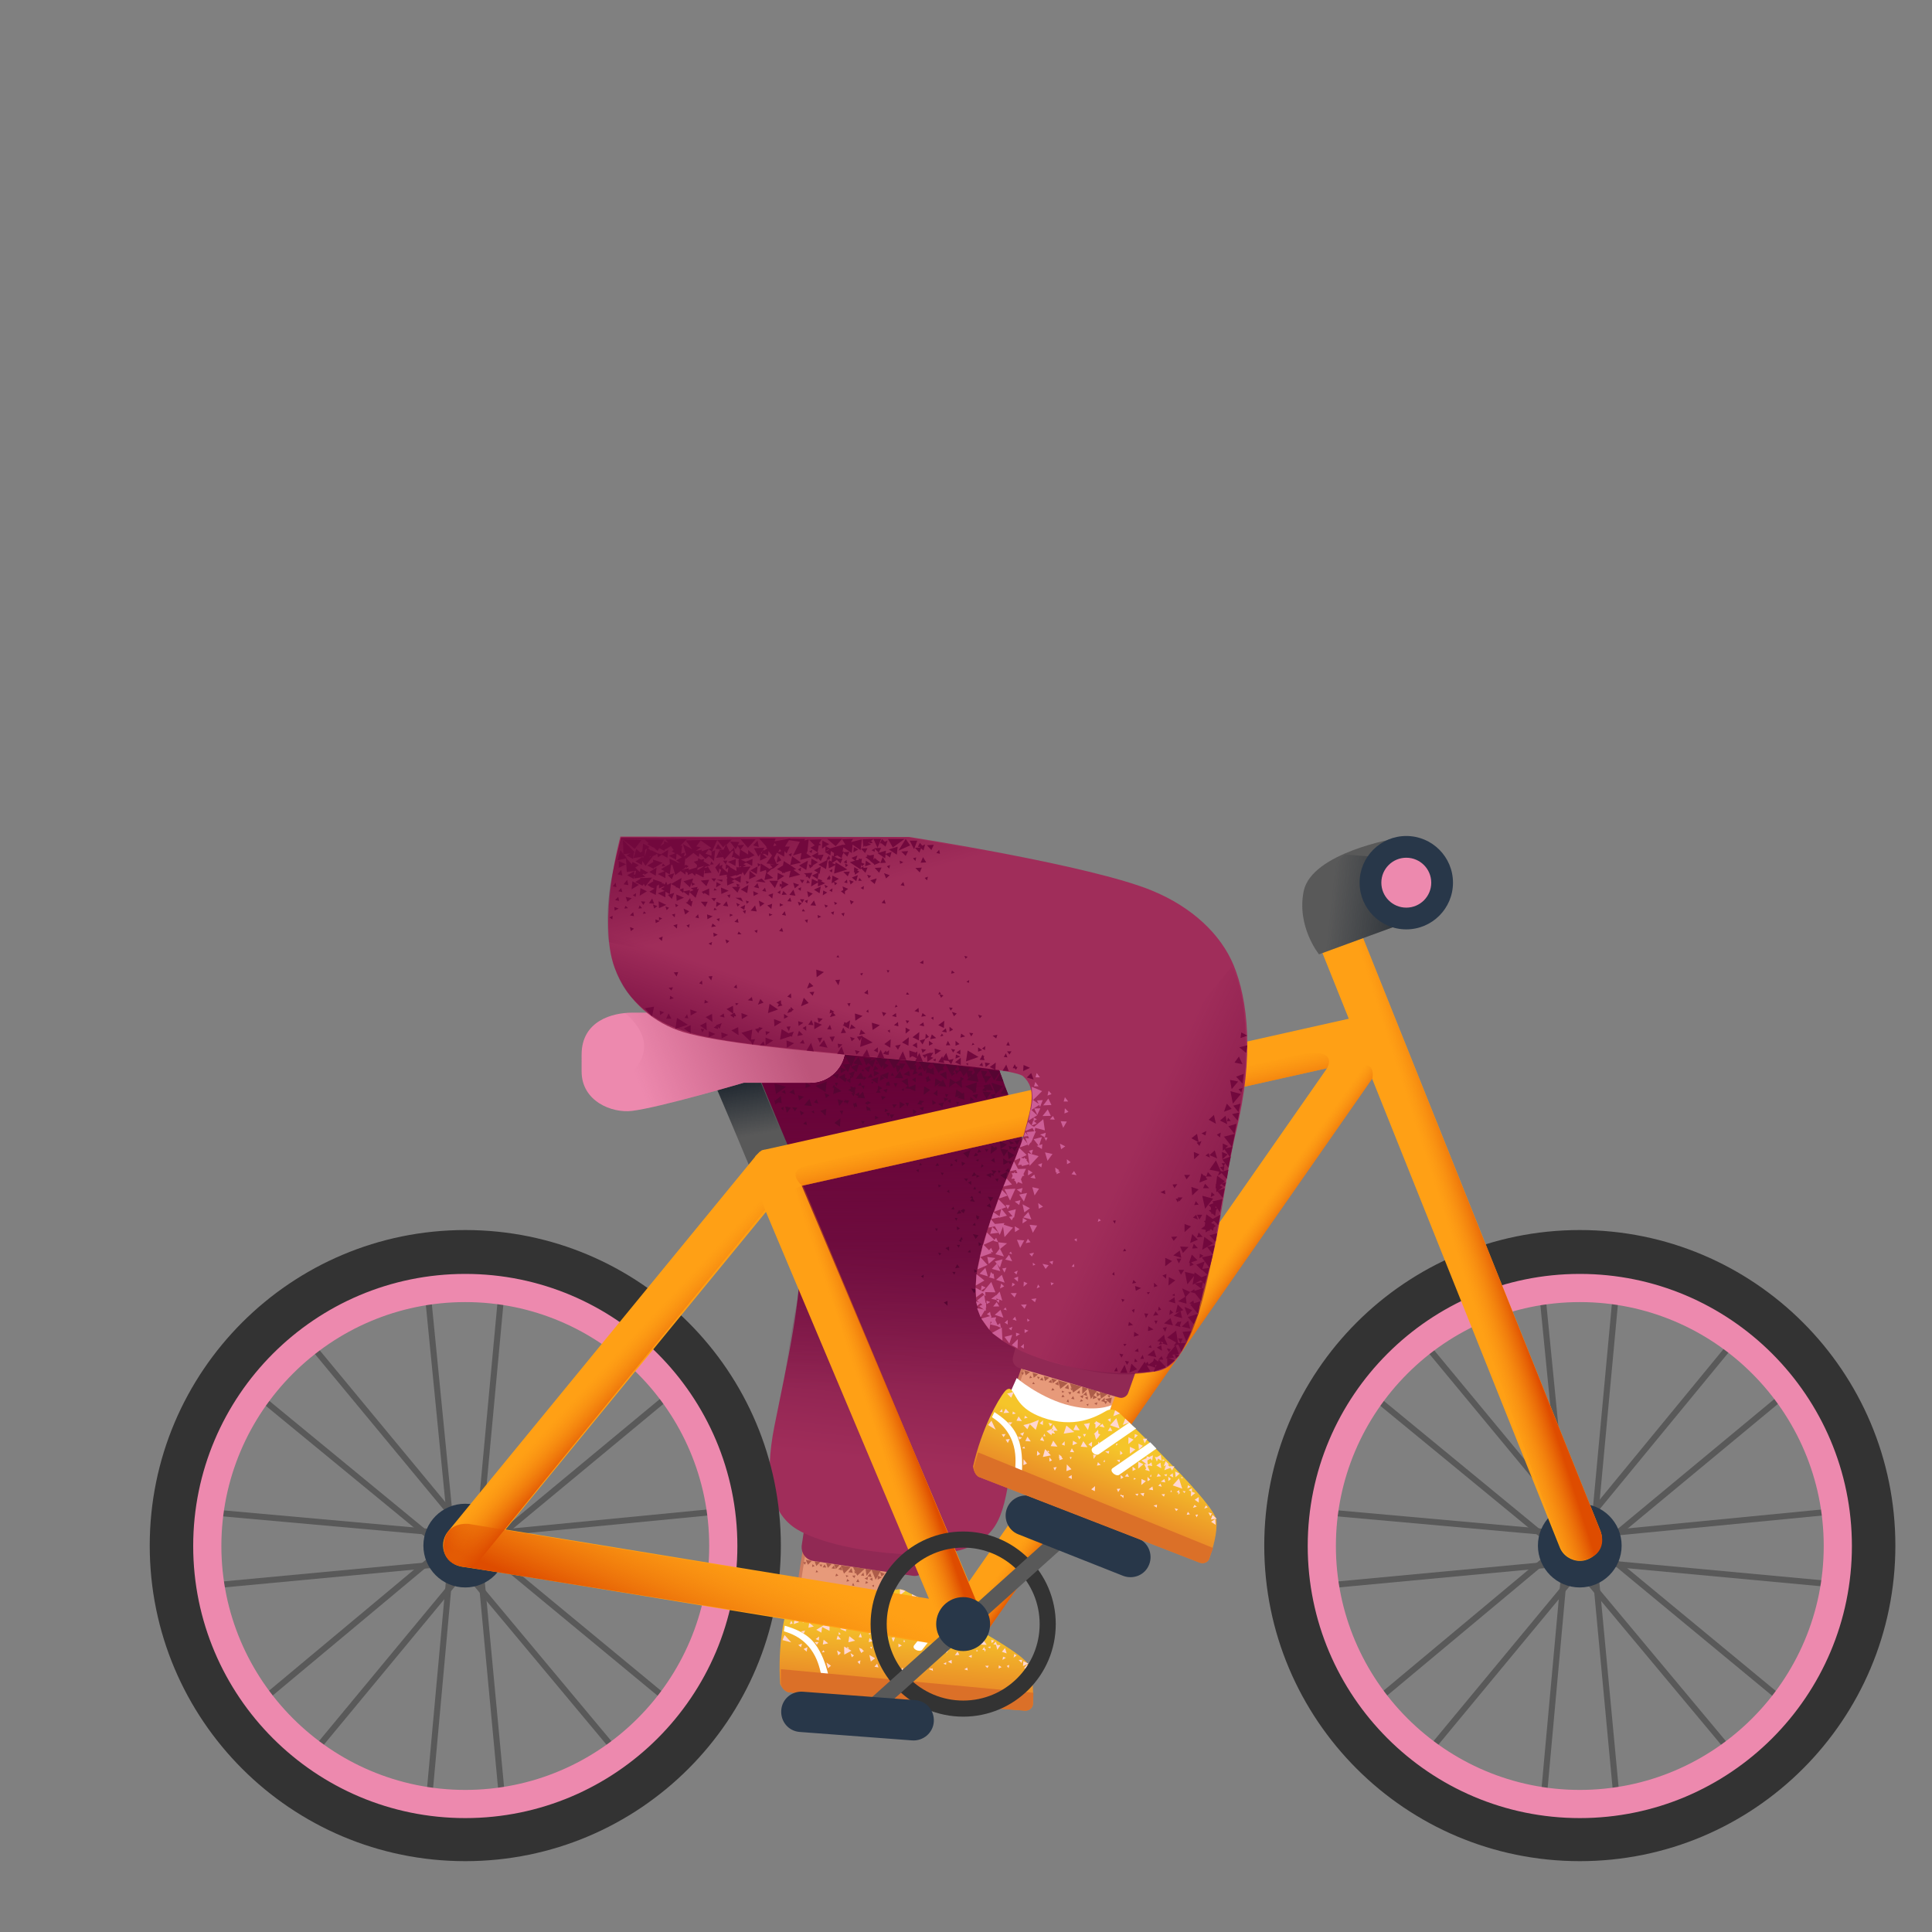 <svg xmlns="http://www.w3.org/2000/svg" viewBox="0 0 480 480" xmlns:v="https://vecta.io/nano"><rect x="0" y="0" width="480" height="480" fill="#808080" stroke="none"/><path d="M198.37 395.2l4.3-26.78 23.67 5.52-4.18 22.62c-.2-.03-12.3 17.82-23.8-1.36z" fill="#e79a7a"/><linearGradient id="A" gradientUnits="userSpaceOnUse" x1="210.344" y1="391.301" x2="213.028" y2="378.722"><stop offset="0" stop-color="#cc7a5e" stop-opacity="0"/><stop offset=".924" stop-color="#aa5f4b"/></linearGradient><path d="M209.67 393.82c10.2 3.5 12.96-.02 12.96-.02l3.58-18.15-24.06-6.62-2.7 19.86c-.16.28 1.85 1.9 10.22 4.93z" fill="url(#A)"/><path d="M198.96 393.28c-.04.2-.28.35-.45.2-.2-.04-.45-.3-.3-.47l3.24-20.98c.04-.2.28-.35.47-.3s.45.3.3.47l-3.26 21.08z" fill="#cc7a5e"/><path d="M197.84 394.22s6.3 2.8 13.42 2.77c7.83-.08 11.08-3.14 11.08-3.14l-.22 5.3s2.42 3.7-9.66 5.46c-12.07 1.65-15.4-4.23-15.4-4.23l.8-6.16z" fill="#fff"/><linearGradient id="B" gradientUnits="userSpaceOnUse" x1="227.045" y1="393.735" x2="224.423" y2="426.902"><stop offset=".298" stop-color="#f5c52a"/><stop offset="1" stop-color="#e46c26"/></linearGradient><path d="M196.07 420.46L254.6 425c1.1.1 2.06-.74 2.04-1.74.1-2.5.1-6.5-1.05-9.5-1.5-3.73-24.47-15.28-31.02-18.7-.97-.38-2.2-.27-2.95.47-2.2 2.33-6.45 6.7-14.94 6.24-6.3-.4-7.47-3.2-9.1-4.23-.57-.45-1.2-.2-1.56.68-1.1 2.62-2.84 10.5-2.2 20.2.53 1.03 1.26 1.9 2.25 2.07z" fill="url(#B)"/><path d="M204.06 415.87c-.4-.03-.66-8.18-9.3-10.57l.2-1.4c5.4 1.53 7.32 3.8 8.72 6.4 1.23 2.2 2.07 5.48 2.06 5.68l-1.7-.13z" fill="#fff"/><path d="M196.07 420.46L254.6 425c1.1.1 2.06-.74 2.04-1.74-.04-.7.13-1.6.1-2.7l-62.73-5.86.03 3.4c0 1.3 1.03 2.18 2.02 2.36z" fill="#db7028"/><path d="M220.94 405.27l6.9-8.58c.48.24 1.44.82 2.03.96l-7 8.77c-.67.85-2.6-.1-1.92-1.15zm6.26 3.4l7-8.77c.57.35.97.48 1.92 1.05l-7.03 8.97c-.75.65-2.78-.3-1.9-1.25z" fill="#fff"/><g fill="#ffd7d2"><path d="M231.63 409.63l-.65-.65-.37.87 1.02-.22zm4.33-.16l-1.2-.2.4 1.44.8-1.25zm-12.4-13.12l1.4-1.1-1.37-.4-.02 1.5zm4.28.35l-1.26-.6-.13 1.7 1.4-1.1zm11.74 7.53v1.3l1.28-1 .56.55.3-1.18-1.03.32-.01.1-.68-.25.3-.18-1.06-.6-.1 1.4.45-.47zm-21.1-4.57l-1.36.7 1.42 1.12-.06-1.82zm1.17-.9l.18.22-.34.47.4.13.32 1.03.92-1.53-1.47-.32zm10.4 1.72l-1.4-.2.47 1.64.92-1.43zm-.35 1.98l.47 1.64 1.02-1.42-1.5-.22zm13.72 2.8l-1.2-.2.5 1.34.7-1.15zm-10-.4l1.46.52-.5.16.83.97.3-1.28-.3.08-.6-1.45-1.18 1zm-13.8.72l-1.42-1.12-.22 1.5 1.64-.37zm-4.36-4.57l-.22 1.5 1.53-.38-1.3-1.1zm-2.83 6.6l-1.43-1.1-.22 1.5 1.64-.37zm-3.68-2.9l1.46.62-.06-.5.8-.14-.66-.55 1.03-.32-1.42-1.12-.1 1.1-1.07.92zm1.24-.4l-.06-.5.3-.08-.25.6zm10.2-2.3l.2.02.7 1.16.36-.77.1.1-.08-.2.25-.68-.5-.04-.33-.93-.7 1.34z"/><path d="M202.18 404.1l-1.13-.9-.2 1.2 1.32-.3zm3.58 4.18l-1.13-.9-.2 1.2 1.32-.3zm-8.36-5.98l-.2 1.2 1.34-.5-1.15-.7zm40.7 1.72l-.78.94 1.38.3-.6-1.25zm17.6 10.82l-.5-1.34-.78.94 1.28.4zm-.18-1.52l-1.26-.6-.1 1.2 1.35-.6zm-5.42-2.54l-.4-1.34-.78.94 1.18.4zm-1.94 2.96l-.06.8.73-.34-.67-.46zm.9-1.34l.84-.54-.68-.25-.16.8zm1.08 1.5l.46.54.16-.8-.62.25zm3.67-.72l.16-.8-.9.03.75.76zm-21.12-11.9l-1.2-.2.5 1.34.7-1.15zm1.46 4.32l-1.4-.2.47 1.64.92-1.43zm1.62-2.77l-.65.55.1.1-.9.03.42 1.04.66-.75.57.35-.18-1.33zm2.6 3.92l-.17.9 1.04-.42-.87-.47zm8.4 1.75l.7.15.3 1.23.8-1.14-.9-.07-.24-.82-.64.65zm5.8 2.78l-.57-.35-.17.9.74-.54zm-6.92 2.56l-.9.03.56.55.35-.58zm-28.8-6.1l-.84-.77-.18 1 1.02-.22zm5.48-.87l-.8.04.42 1.04.4-1.08zm-5.08 7.22l1 .18-.33-.93-.66.75zm3.74-14.34l1.3-.1-.74-.76-.57.86zm-4.06 5.6l-1.18-.3.2 1.12.97-.83zm7.46-5.43l-.74-.76-.3 1.08 1.03-.32zm6.38-.8l-.8-.06.22 1.02.58-.96zm-5.66 5.78l-.94.43.98.28-.04-.7zm-1.77-6.97l-.23-.92-.65.55.88.37zm.23 17.37l1 .18-.3-1.23-.7 1.05zm.5-6.47l-.87-.47.03.9.84-.44zm6.4 4.2l-.83.34.55.65.28-1zm-9.8-7.9l-.3-1.23-.68.95.98.28zm-13.2-1.65l-.3-1.13-.58.96.9.17zm3.13 6.07l.4-.07-.57-.35.16.42-.87-.47.04 2 1.78-.96-.95-.58zm2.45 3.3l.55.65.18-1-.73.34zm-9.65-4.87h-1l.55.65.45-.67zm9.93-1.23l.8.06-.32-1.03-.48.97zm-3.68-4.2l-1 .02.64.75.36-.77zm7.75 1l-.9.03.64.75.27-.78zm-14.1-.7l-.78-.26.04.7.74-.45zm14.92.48l.16-.8-.72.24.56.55zm4.07.42l-.48-.24.16.5.32-.27zm6.06 3.2l-.04-.7-.73.34.77.37zm-3.48.94l-.26-.52-.15.6.4-.07zm1.3-5.13l.17.4.35-.57-.52.16zm8.2 10.58l.68.25.05-.6-.73.35zm-3.43 1.55l.3-.08.57.35-.14-.7-.4.17-.28-.22-.05.5zm2.52-5.33l-.6.05.17.4.44-.46zm6.36-2.9l.68.25.05-.6-.73.35zm-2.82 1.38l-.26-.52-.15.6.4-.07zm2-4.96l-.6.05.17.4.44-.46zm6.43 6.12l.57.35.14-.5-.7.14zm-2.48 1.02l-.27-.42-.14.5.4-.07zm1.64-4.2l-.5-.14.17.4.32-.27zm-28.08 3.7l.15-.6-.5.06.36.53zm-8.55.33l.3 1.23.65-.65-.95-.58zm-5.3-2.83l.77.36.08-1-.85.64zm-4.33 1.47l.66.55.27-.88-.93.33zm1.7-3.58l-1.02.22.66.55.36-.77zm-3.8-1.6l.7-.14-.34-.73-.37.87zm3.24-.35l.74-.44-.88-.27.14.7zm9.4 2.85l-.46-.54-.06.7.52-.16zm5.8 4.18l-.47-.34.1-.1-.87-.37.32 1.03.12-.2.06.5.73-.55zm2.76 1.8l-1.44-.82.37 1.63 1.07-.8zm-6.12-1.27l.32 1.03.54-.46-.86-.57zm-14.58-12.1l1.25.7.23-1.6-1.48.9zm-.15 9.42l-2.16-.57.5-1.26 1.66 1.83zm7.97 1.94l-.35.57.7-.14-.36-.43zm.76 3.06l.4 1.44.75-.64-1.14-.8zm-5.65-3.36l.75.66.2-1.1-.94.43zm9.3-2.37l-.83-.97-.28.98 1.1-.01zm28.28 3.94l1.1-.1-.44-.84-.67.95zm-7.38-.47l.55-.56-.87-.37.32.93zm3.1-10.2l.3-1.28-1.03.32.73.96zm2.3 5l1.1-.1-.44-.84-.67.95zm-7.6-1.5l.32 1.03.45-.57-.77-.46zm8.7-1.02l.83.97.06-.8.98.28-.6-1.35-.77.84-.5.06zm3.18 5.47l1.1-.1-.44-.74-.67.85zm-6.84-1.15l-.97-.38.32 1.03.65-.65zm2.26-.52l1.2-.01-.83-.97-.37.98zm6.02-.03l.32 1.03.45-.67-.77-.36zm-4.52 6.47l-.03-.9-.94.43.97.48zm2.8-3.6l.9-.03-.55-.65-.36.68zm5.5.13l-.25-.62-.45.67.5.04.06.5.35-.67-.2.07zm-5.2 4.9l.88.27-.14-.7-.74.44zm1.65-8.3l1 .18-.43-.94-.56.76zm5.84 1.16l-.8-.16.14.8.65-.65zm-5.6 3.57l-.83.34.77.36.06-.7zm-5.4-2.83l.32 1.03.55-.56-.87-.47zm6.6.23l2.5.1-1.53-2.23-.97 2.13zm-19.18-9.85l2.5.1-1.53-2.23-.97 2.13zm-17.37 6.45v-2.6l-1.82 1.46-1.47.9 1.25.7.2-1.4 1.82.95zm6.92-1.16l2.4-1.1-2.33-1-.07 2.1z"/></g><g fill="#ad5c49"><path d="M219 391.7l.8-.68-1.14-.48zm-7.33 2.2l.6.1-.3-.75zm.56-3.57l.2.64.36-.35zm4.93 3.4l-.54.22.45.37zm-2.38-1.58l.74.4.13-.8zm-4-1.55l1.08.17-.32-1.17zm-2.52-.7l.97.25-.26-.95zm-1.68-.25l.88.14-.27-.85z"/><path d="M211.9 389.27l1.07 2.2 1.9-1.73zm3.38 2.25l1.25-1.53-1.48-.23zm-2.56 1.52l.8.02-.38-.77zm-8.34-3.64l.9.04-.4-.77z"/><path d="M210.15 391.32l.12.53.56-.32zm8.67-1.07l-2.3-.26 1.03 2.5zm-2.1 1.7l-.67.4.75.42zm-1 1.26l-.55-.4-.2.68zm-13.33-4.1l-.53-.5-.1.7zm1.9-.4h-.7l.42.57zm-4.06-.64l-.73.08.52.6zm12.33 3.34l-.82.07.5.6zm-4.27.04l-.53-.5-.2.68zm2.74 1.34l-.53-.5-.2.67zm-7.74-2.22l-.44-.48-.2.58zm12.26 1.1l1 .15-.35-.96zm-6.66-2.76l.8 2.05 1.68-1.66zm-6.5-1.02l.42 1.18.96-.96zm2.85.45l.43 1.18.96-.96zm1.98.3l.42 1.18.96-.96z"/><path d="M200.2 387.55l.53 1.2.96-.96zm13.68 3.85l.8.12-.17-.84zm4.15.04l.04 1.02 1-.56z"/></g><path d="M200.7 373.9l-1.52 10.1c-.18 1.9 1.05 3.5 2.8 3.8l24.8 3.7c1.84.3 3.5-1.2 3.68-3.2l1-9.4-30.75-5z" fill="#912954"/><linearGradient id="C" gradientUnits="userSpaceOnUse" x1="209.404" y1="308.692" x2="199.102" y2="410.851"><stop offset="0" stop-color="#731443"/><stop offset=".516" stop-color="#a02d5a"/></linearGradient><path d="M168.4 241.6s28.4 53.3 30.1 69.4c1.1 10.4-3.07 28-6.1 43.32-2.65 13.4-.83 21.84 5.77 25.74 9.7 5.7 34.62 8.24 42.92 4.14 7.7-3.8 8.6-8.6 10.7-24.7 2.7-21.1 5.3-49.2 4.8-62.9-.7-15.8-28-82.9-28-82.9l-60.2 27.9z" fill="url(#C)"/><linearGradient id="D" gradientUnits="userSpaceOnUse" x1="213.082" y1="344.776" x2="212.34" y2="259.458"><stop offset="0" stop-color="#660036" stop-opacity="0"/><stop offset=".998" stop-color="#660036"/></linearGradient><path d="M168.4 241.6s12 22.5 19.2 39.2 9.5 21.7 10.6 27.7c1.1 6.1.63 10.93-.47 16.53-1.1 5.5-3.55 21.3-3.55 21.3s27.42-8.33 37.92 7.77 15.5 21.6 15.5 21.6 6.1-21.6 7.8-48.8 2.2-34.9-3.9-52.1-22.9-61.1-22.9-61.1l-60.2 27.9z" fill="url(#D)"/><g fill="#560532"><path d="M228.4 275.3l.9.7.2-1zm-4.9.1l1.3-1-1.3-.7zm20.8-7.5l1-1.7-1.6-.2zm-3.7 0l1.1-1.8-1.7-.2zm-17.6-1.3l1.1-1.8-1.7-.2z"/><path d="M224 265.8l.9-1.5-1.5-.1zm1.5 4.5l1.9.8.1-1.7zm20.6 16.4l1.6-1.2-1.4-.9zm-10.3-16.6l1.7-1.2-1.5-.9z"/><path d="M235.2 268.2l-.1-2-1.6.7zm-9.5 1.7l-.2-2-1.5.7zm13.3.4l-.1-2.1-1.6.7zm-28.9-1.4l-.2-2.1-1.5.8zm22.1 1.1l1.7-1.2-1.5-.9zm-12.7-4.3l1.3-1-1.3-.7zm-5.2-1l-1-2.1-1.3 1.6zm-3.6 1.7l.7-2.1-2 .2zm19.5 0l1.9.6-.2-1.8zm18.2 17.1l.2 1.9 1.6-1zm1.9 2.5l.3 2 1.5-1zm-57.9-12.4l1.8.5-.2-1.8zm45.4-.9l1.8.5-.1-1.8zm11.4 15.1l.1 1.6 1.3-.7zm-23.1-22.3l1.6.5-.2-1.5zm-1.6 1.4l1.6.5-.2-1.4z"/><path d="M207.8 269.9l.4-.9h-.8zm22.3-3.2l1.4-.9-1.3-.8zm-.6 5.3l1.6-1.2-1.5-.9zm.6-4.5l.1 1.4 1.1-.6zm-2.1-.4l1.2.2-.3-1zm-5.5 3l.5-1h-1zm10.6 4.1l1 .9.4-1.2zm8.5-2.1l1 .9.4-1.2zm-5.2-4.7l.9-.7-.9-.5zm2.2 1.3l.9-.7-.9-.5zm6.5 2.5l-.3-1.1-.8.8z"/><path d="M245.7 269.4l-1.4.3.7 1zm1.7 2.4l-1.3.2.7 1zM252 284l-1.5-.7.6 1zm-3.5-17.3l-1.1 1.8 1.9.2z"/><path d="M249.7 270l-1.1 1.7 1.9.2zm-5.1.8l2.1.1-.8-1.7zm-.5.4l1 1.8 1.1-1.6zm-11.1-1.4l2.1.2-.8-1.8zm-10.7-2l2.1.1-.8-1.8zm-9.7.2l2.1.1-.8-1.7zm38.3 23.3l-.4-1.1-.7.7zm-21.8-16.8l-.6-1-.6.8zm-7-7.2l-.4-.8-.4.7zm2.6 3.1l-.7.2.4.5zm1.1-6.2v.8l.5-.3zm-11.1 2l-.3-.6-.4.5zm2.3 2.5l-.6.2.4.4zm.7-4.9l.1.6.4-.2zm30.2 27l.3.7.4-.6zm-5.6-3.6l.7-.2-.4-.5z"/><path d="M247.2 288.9l-.2-1.2-.8.6zm3.4-4.2l.3.9.7-.6zm-9.5 1l-1.8.8 1.2 1.2zm9.2 5.4l-1.8.9 1.4 1zm-17.1-25l1.4-.3-.8-1zm-5.7 2.8v-1.2l-.9.5zm8.1 4.1l-1.1-.3.2 1zm-2.7-2.2l-1 .9 1 .6zm4.3-5l.4 1.1.7-.8zm-9.2-.1l1.1-.1-.5-.9zm-1.3 1.3l1.3-.4-.8-.9zm-5.8 2.8v-1.1l-.9.4zm8.7 3.8l-1.2-.2.2 1zm-22.6-6.5l1.1.9.3-1.2zm-3.7 7.1l-.4-1.1-.7.8zm16.1-3.4l.8.7.3-1z"/><path d="M214.6 268.4l.7-.6-.7-.4zm1.8 7.6l-.4-.8-.6.6zm.5-10l1.3-.4-.8-.9zm-5.6 3.1v-1.2l-1 .5zm8.8 3.4l-1.2-.2.3 1zm-8.6-7.5l1.1-2.5-2.7-.3zm28.3 4.9l2.6 1.6.3-2.6zm-37.2-.1l2.5 1.5.3-2.6zm8.1 1l1.7.9.1-1.7zm8.2-3.7l1.6 1 .3-1.7zm-2.5 1.1l1.6 1 .2-1.6zm4.2-5.3l1.5 2.6 1.5-2.2zm7.6.7l1.5 2.6 1.5-2.2zm-3.4-.3l1.5 2.6 1.5-2.2zm6.9.7l1.5 2.6 1.6-2.1zm3.2.3l1.4 2.7 1.6-2.1z"/><path d="M238 264.8l1.4 2.6 1.6-2.1zm2.2 3.5l2.9.5-.6-2.6zm6.1.7l1.1 2.8 1.8-1.9zm-.8-3.2l1.5 2.6 1.5-2.2zm-28.1-3.1l1.6 2.6 1.5-2.2zm14.2 10.6l.1 1.2.9-.5zm-1.7-5.3l1 .2-.2-.9zm-4.4 6.9l.3-.9h-.9zm-17.9-4.6l-.4-.8-.4.7zm2.7 3.1l-.7.2.4.5zm.9-6.2v.8l.6-.4zm4 7.6l.2 1.2.9-.6zm-2.1-5.1h1l-.3-.8zm-3.9 7.2l.3-1-.9.1zm-13.9-6.9l-2.9-.8.4 2.6zm4.2 9.2l1 .3-.2-.9z"/><path d="M213.4 264.3l-2 .8 1.4 1.3zm4.1-1.2l-2 .7 1.3 1.4zm-1.2 1.7l-1.5.6 1 1zm-3.9 1.3l-1.5.6 1 1z"/><path d="M218.5 266.6l-1.4-.6v1.4zm-8.2-.8l-1.5-.6.1 1.4zm6.3-2.8l-2.1-.1.7 1.8zm27.3 2.5l-2.1-.1.7 1.8zm2.4 1.9l-2.1-.1.7 1.8zm7.1 15.8l-1.4.2.7 1zm-.6 1.6l-1.4.3.7.9zm-4.3.6l.9 1.9 1.1-1.6zm-47-15.6l-1.3-.8-.1 1.3zm-4 2.2l-.3-1.4-1.1.8zm-2.3-.2l-.2-1-.8.5zm-.6 4.1l.1-.9-.7.3zm5.2-1.3l1.9.2-.6-1.8zm-4.3 1.9l1-1.3-1.4-.3zm-3.1-3.2l.2 1.1.9-.6zm7.3-.8l-1.4-.4.2 1.3zm-1 3.4l.3 1.2.8-.6zm3.6.8l-.1-.8-.6.3zm-5.5-1.6l.7 1 .6-.9zm16.2-2.4l1.9.2-.5-1.7z"/><path d="M208.8 277.8l-1.5 1.2 1.4.9zm-.3-3l1-1.3-1.4-.4zm10.1-6.3l1.2-.6-1-.8zm-5 4l-.2-1.1-.9.6zm9.2 1.9h-1.1l.4.9zm-17.7 2.8l.2-1.7-1.5.5zm-.2-5.6l.3 1.2.9-.7zm4.2-.5l-1.8-1.2-.3 1.9zm3.6-.7l-1.4-.5.2 1.3zm-.7 3.6l.2 1.2.8-.6zm1.9 4.5l.5.8.4-.7zm1.7-4l-.1-.8-.6.4z"/><path d="M215.6 267.7h1.2l-.4-1zm-5.5 1l.3-.9-.9.1zm6.3 5.3l-.9-.5v.9zm-6.6-.7l.7 1 .5-.9zm17 2.3l.1 1.2.9-.6zm-1.9-5.2l1 .1-.3-.8zm-4.2 7l.4-.9h-.9zM218 271l1.2-.6-1-.7z"/><path d="M213 275.1l-.3-1.2-.8.6zm9.2 1.8H221l.5 1zm-2.2-7.2h1.2l-.4-1zm-5.4.9l.2-.9-.8.1zm6.1 5.3l-.8-.5-.1.9zm-3.1-4.4h1.2l-.5-1zm-5.5.9l.3-.9-.9.1zm6.2 5.3l-.9-.5v.9zm19.6-3.1l.4-.8-.8-.1zm1 32.7l-.4.7h.7zm.1-6.6l.6.4.2-.6zm2.1-28.2l-.1 1.1 1-.3zm-.4-5.3l.9.4-.1-.9zm-5.6 5.5l.5-.8-.8-.1zm6.8 14.6l.9-.2-.4-.7zm-4.2 1.5l.1-.8-.7.2zm5.7 3.4l-.8-.3v.7zm-4-20.3l-1.8-1.2-.3 1.9zm5.2 13.5l.5.8.5-.7zm-5.1 7.4l.6.7.4-.7zm-3.4-3l.7-.3-.5-.5zm-.2 6.6l-.1-.8-.6.4zm5.5-25.8l.5 1 .7-.8zm-3.4-4.4l1-.2-.5-.7zm-1.8 7.9v-1l-.8.4zm-2.5 17.2l.4.7.4-.6zm-5.3-1.7l.7-.2-.5-.5zm4 .1l.9-.1-.4-.7zm-4.2 1.6l.1-.8-.7.2zm5.7 3.3l-.8-.3.1.7zm16.5-6.1l.6.8.4-.8zm-3.3-2.9l.7-.3-.5-.5zm-.2 6.6l-.1-.8-.6.4zm-4.7 2.6l-.4.7h.7zm.2-6.6l.6.4.2-.6zm4.8 4.7l.6.7.3-.8z"/><path d="M243.7 290.1l.7-.4-.5-.5zm0 6.5l-.1-.8-.6.4zm1.3-4.7l1.2.7.1-1.2zm-6-2.2l.8-.7-.9-.4zm3.2 8.9l-.6-1-.6.8zm4.1-7.9l.6 1 .7-.8zm-3.5-4.3l1-.2-.6-.7zm-1.5 8v-1l-.8.4zm5 5.7l-.4-1.1-.8.6zm-16.8 16.6l-.7.4.6.4zm3.6-5.5l.3.7.5-.5zm12.3-13.9l.7 1.2.7-1zm-4-5l1.2-.3-.6-.8zm-1.9 9.2v-1.2l-.9.5zm-1.8 3.2l.1.9.7-.4zm-1.4-4.3l.8.1-.2-.7zm-3.6 5.5l.3-.7h-.7zm9.3 9.4l.1.9.7-.4zm-1.6-4.2l.8.1-.2-.7zm-3.3 5.6l.3-.7h-.8zm4.2 3.4l.7 1.2.7-.9zm-4-5l1.1-.2-.6-.8zm-1.9 9.3v-1.2l-.9.4zm3.5-16.6l-.7.4.6.4zm3.6-5.5l.3.7.5-.4z"/><path d="M242.5 301.9l.2.9.7-.5zm-1.5-4.3l.8.1-.3-.6zm-3.4 5.7l.3-.7h-.7zm5.5 5.3l.1 1 .7-.5zm-1.5-4.2l.8.1-.2-.7zm-3.4 5.6l.3-.7h-.8zm3.5-3.4l.7 1.2.7-.9zm-4-5l1.2-.2-.6-.8zm-1.9 9.2v-1.1l-.9.4z"/></g><path d="M177.333 268.57l9.965-4.162 10.56 25.282-9.965 4.162z" fill="#595959"/><linearGradient id="E" gradientUnits="userSpaceOnUse" x1="186.865" y1="282.142" x2="183.976" y2="265.843"><stop offset="0" stop-color="#151e28" stop-opacity="0"/><stop offset=".998" stop-color="#151e28"/></linearGradient><path d="M183.6 283.5l-6.3-14.8 9.9-4.2 6.6 16.1z" fill="url(#E)"/><g fill="#595959"><path d="M401.84 457.07l-6.9-73.67.01-.07 6.9-74.3 1.5.14-6.9 74.23 6.9 73.53zm-18.8 3.3l-1.5-.14 7-76.83-7-70.93 1.5-.14 7 71.07-.01.07z"/><path d="M468.02 395.55l-74.23-6.9-73.53 6.9-.14-1.5 73.67-6.9h.07l74.3 6.9zm-74.22-13.3h-.07l-77-6.9.13-1.5 76.93 6.9 70.94-6.9.14 1.5z"/><path d="M349.07 443.48l-1.16-.96 47.3-57.1 57.4-47.6.96 1.16-57.35 47.55zm-16.8-11.9l-.96-1.16 59.24-49.45 45.26-55.05 1.16.96-45.4 55.2z"/><path d="M450.3 429.58l-57.1-47.2-47.6-57.5 1.15-.96 47.56 57.45 56.94 47.05zm-12.1 16.6l-49.45-59.25-55.05-45.25.95-1.16 55.2 45.4 49.5 59.3z"/></g><circle cx="392.49" cy="384" r="10.4" fill="#283749"/><path d="M392.5 320.6c35 0 63.4 28.5 63.4 63.4s-28.5 63.4-63.4 63.4-63.4-28.5-63.4-63.4 28.4-63.4 63.4-63.4m0-15c-43.3 0-78.4 35.1-78.4 78.4s35.1 78.4 78.4 78.4 78.4-35.1 78.4-78.4-35.1-78.4-78.4-78.4h0z" fill="#333"/><path d="M392.5 323.5c33.4 0 60.6 27.2 60.6 60.6s-27.2 60.6-60.6 60.6-60.6-27.2-60.6-60.6 27.2-60.6 60.6-60.6m0-7c-37.3 0-67.6 30.3-67.6 67.6s30.3 67.6 67.6 67.6 67.6-30.3 67.6-67.6-30.3-67.6-67.6-67.6h0z" fill="#ed89ae"/><g fill="#595959"><path d="M124.94 457.07l-6.9-73.67.01-.07 6.9-74.3 1.5.14-6.9 74.23 6.9 73.53zm-18.8 3.3l-1.5-.14 7-76.83-7-70.93 1.5-.14 7 71.07-.01.07z"/><path d="M191.12 395.55l-74.23-6.9-73.53 6.9-.14-1.5 73.67-6.9h.07l74.3 6.9zm-74.22-13.3h-.07l-77-6.9.13-1.5 76.93 6.9 70.93-6.9.15 1.5z"/><path d="M72.17 443.48l-1.16-.96 47.3-57.1 57.4-47.6.96 1.16-57.35 47.55zm-16.8-11.9l-.96-1.16 59.24-49.45 45.26-55.05 1.16.96-45.4 55.2z"/><path d="M173.4 429.58l-57.1-47.2-47.6-57.5 1.16-.96 47.55 57.45 56.94 47.05zm-12.1 16.6l-49.45-59.25-55.05-45.25.95-1.16 55.2 45.4 49.5 59.3z"/></g><circle cx="115.59" cy="384" r="10.4" fill="#283749"/><path d="M115.6 320.6c35 0 63.4 28.5 63.4 63.4s-28.5 63.4-63.4 63.4-63.4-28.5-63.4-63.4 28.4-63.4 63.4-63.4m0-15c-43.3 0-78.4 35.1-78.4 78.4s35.1 78.4 78.4 78.4S194 427.3 194 384s-35.1-78.4-78.4-78.4h0z" fill="#333"/><path d="M115.6 323.5c33.4 0 60.6 27.2 60.6 60.6s-27.2 60.6-60.6 60.6S55 417.5 55 384.1s27.2-60.6 60.6-60.6m0-7c-37.3 0-67.6 30.3-67.6 67.6s30.3 67.6 67.6 67.6 67.6-30.3 67.6-67.6-30.3-67.6-67.6-67.6h0zm85.7-47.5h-16.5s-21 6.2-27.8 7c-5 .6-12.5-2.4-12.5-9.8V262c0-8.4 7.7-10.4 12.5-10.4h44.3c4.8 0 8.7 3.9 8.7 8.7h0c0 4.8-3.9 8.7-8.7 8.7z" fill="#ed89ae"/><path d="M397.6 380.3L336 226.4c-1.1-2.8-4.2-4.1-7-3s-4.1 4.2-3 7l9.1 22.7-144.5 32.4c-.2 0-.3.1-.5.1h-.1c-.1 0-.2.1-.4.1h-.1c-.1.1-.3.1-.4.2l-.1.1c-.1.1-.2.1-.3.2 0 0-.1 0-.1.1l-.8.8c-.1.1-.2.2-.2.3l-76.3 93.1c-1.3 1.6-1.6 3.8-.7 5.7.8 1.8 2.6 2.9 4.5 3.1 4.2.5 76 12.3 123.5 20.2h1.6c.1 0 .3 0 .4-.1.1 0 .2 0 .2-.1.1 0 .2-.1.4-.1.1 0 .2-.1.3-.1s.2-.1.3-.1.2-.1.3-.2c.1 0 .2-.1.3-.2s.2-.1.3-.2.2-.1.2-.2c.1-.1.2-.1.2-.2l.5-.5c.1-.1.1-.2.2-.2h0L340.9 268l46.6 116.4c.8 2.1 2.9 3.4 5 3.4.7 0 1.3-.1 2-.4 2.9-1.2 4.2-4.3 3.1-7.1zm-282.4 8.9h0zm10.4-9.2l64.7-78.9 40.5 96.1L125.6 380zm115.1 13l-41.5-98.4 130.5-29.2-89 127.6z" fill="#ffa015"/><path d="M346.8 208.3s-20.9 3.5-22.9 13.1c-1.8 8.8 3.8 15.7 3.8 15.7l19.1-7v-21.8z" fill="#595959"/><linearGradient id="F" gradientUnits="userSpaceOnUse" x1="330.616" y1="224.151" x2="358.872" y2="227.243"><stop offset="0" stop-color="#151e28" stop-opacity="0"/><stop offset=".998" stop-color="#151e28"/></linearGradient><path d="M334.2 212.3l8.8.7 3.5 17.2-17.3 6.3-.6-6.2c-.1-14.8 5.6-18 5.6-18z" fill="url(#F)"/><linearGradient id="G" gradientUnits="userSpaceOnUse" x1="158.196" y1="269.027" x2="196.368" y2="253.222"><stop offset=".01" stop-color="#bc547a" stop-opacity="0"/><stop offset=".985" stop-color="#bc547a"/></linearGradient><path d="M157 276c6.8-.8 27.8-7 27.8-7h16.5c4.8 0 8.7-3.9 8.7-8.7s-3.9-8.7-8.7-8.7H157c-.5 0-1.1 0-1.7.1 3.5 3 6.8 7.6 3.1 13.1-2.9 4.2-7.5 6.2-11.8 7.2 2.5 3.1 7 4.4 10.4 4z" fill="url(#G)"/><linearGradient id="H" gradientUnits="userSpaceOnUse" x1="361.983" y1="311.803" x2="371.507" y2="308.745"><stop offset="0" stop-color="#f48811" stop-opacity="0"/><stop offset=".988" stop-color="#de4c00"/></linearGradient><path d="M338.7 233.3l58.9 147s2.2 4.9-3 7c-4.8 1.9-7-3-7-3l-54.1-149.1 5.2-1.9z" fill="url(#H)"/><linearGradient id="I" gradientUnits="userSpaceOnUse" x1="216.512" y1="353.072" x2="224.411" y2="350.423"><stop offset="0" stop-color="#f48811" stop-opacity="0"/><stop offset=".988" stop-color="#de4c00"/></linearGradient><path d="M199.5 294.5L244.3 402s2.3 4.8-2.9 7c-4.8 2-7-2.9-7-2.9l-40.1-109.6 5.2-2z" fill="url(#I)"/><linearGradient id="J" gradientUnits="userSpaceOnUse" x1="177.076" y1="381.889" x2="166.023" y2="407.974"><stop offset="0" stop-color="#f48811" stop-opacity="0"/><stop offset=".988" stop-color="#de4c00"/></linearGradient><path d="M232.5 408.1l-117.7-18.9s-5.3-.5-4.5-6.1c.7-5.1 6.1-4.5 6.1-4.5l114.4 18.9 1.7 10.6z" fill="url(#J)"/><linearGradient id="K" gradientUnits="userSpaceOnUse" x1="290.002" y1="332.712" x2="295.573" y2="336.72"><stop offset="0" stop-color="#f48811" stop-opacity="0"/><stop offset=".988" stop-color="#de4c00"/></linearGradient><path d="M341 267.9l-95.34 136.8-3.5-7.83L337.7 265c0-.1 3.9-1.7 3.3 2.9z" fill="url(#K)"/><linearGradient id="L" gradientUnits="userSpaceOnUse" x1="263.243" y1="274.774" x2="265.659" y2="285.595"><stop offset="0" stop-color="#f48811" stop-opacity="0"/><stop offset=".988" stop-color="#de4c00"/></linearGradient><path d="M199.3 294.6l130.4-29.2s3.2-5.2-6.6-3.4c-9.8 1.9-118.5 26.5-123.2 27.8s-.6 4.8-.6 4.8z" fill="url(#L)"/><path d="M239.3 384.5c10.5 0 19 8.5 19 19s-8.5 19-19 19-19-8.5-19-19 8.6-19 19-19m0-4c-12.7 0-23 10.3-23 23s10.3 23 23 23 23-10.3 23-23-10.3-23-23-23h0z" fill="#333"/><path d="M212.8 429.8c-.55 0-1.1-.22-1.5-.66-.74-.82-.67-2.1.15-2.82l54.5-48.9c.82-.74 2.1-.67 2.82.15.74.82.67 2.1-.15 2.82l-54.5 48.9a1.999 1.999 0 0 1-1.33.51z" fill="#595959"/><g fill="#283749"><path d="M226.6 432.4l-27.9-2.1c-2.8-.2-4.8-2.6-4.6-5.4h0c.2-2.8 2.6-4.8 5.4-4.6l27.9 2.1c2.8.2 4.8 2.6 4.6 5.4h0c-.2 2.7-2.6 4.8-5.4 4.6zm52.4-40.9l-26-10.3c-2.6-1-3.8-4-2.8-6.5h0c1-2.6 4-3.8 6.5-2.8l26 10.3c2.6 1 3.8 4 2.8 6.5h0c-1 2.6-3.9 3.8-6.5 2.8z"/><circle cx="239.29" cy="403.5" r="6.7"/><circle cx="349.39" cy="219.3" r="11.6"/></g><circle cx="349.39" cy="219.3" r="6.2" fill="#ed89ae"/><path d="M252.63 344.75l8.83-25.65 22.38 9.5-8 21.57c-.18-.08-15.15 15.45-23.22-5.4z" fill="#e79a7a"/><linearGradient id="M" gradientUnits="userSpaceOnUse" x1="265.009" y1="342.921" x2="269.804" y2="330.985"><stop offset="0" stop-color="#cc7a5e" stop-opacity="0"/><stop offset=".924" stop-color="#aa5f4b"/></linearGradient><path d="M264 345.32c9.46 5.2 12.78 2.2 12.78 2.2l6.63-17.27-22.58-10.64-6.06 19.1c-.2.25 1.5 2.2 9.23 6.62z" fill="url(#M)"/><path d="M253.55 342.96c-.07.2-.33.3-.48.13-.2-.07-.4-.37-.23-.52l6.77-20.1c.07-.2.33-.3.52-.23s.4.37.23.52l-6.8 20.2z" fill="#cc7a5e"/><path d="M252.6 342.37s5.22 4.5 12.05 6.53c7.52 2.18 11.52.2 11.52.2l-1.74 5s1.24 4.24-10.82 2.43c-12.03-1.9-13.54-8.5-13.54-8.5l2.53-5.67z" fill="#fff"/><linearGradient id="N" gradientUnits="userSpaceOnUse" x1="280.69" y1="350.341" x2="268.597" y2="381.335"><stop offset=".298" stop-color="#f5c52a"/><stop offset="1" stop-color="#e46c26"/></linearGradient><path d="M243.3 366.98l54.72 21.24c1.02.4 2.2-.1 2.46-1.08.82-2.37 2-6.2 1.74-9.4-.37-4-19-21.7-24.3-26.87-.82-.64-2-.9-2.96-.4-2.77 1.6-8.1 4.56-16.1 1.66-5.9-2.2-6.23-5.22-7.48-6.68-.4-.6-1.08-.53-1.7.2-1.82 2.2-5.75 9.24-7.94 18.7.2 1.16.65 2.2 1.54 2.65z" fill="url(#N)"/><path d="M252.3 364.9c-.37-.15 1.73-8.02-5.85-12.8l.6-1.27c4.72 3.02 5.92 5.74 6.5 8.65.54 2.47.4 5.85.33 6.03l-1.58-.6z" fill="#fff"/><path d="M243.3 366.98l54.72 21.24c1.02.4 2.2-.1 2.46-1.08.16-.7.58-1.5.9-2.55l-58.36-23.74-.96 3.28c-.37 1.25.36 2.4 1.25 2.85z" fill="#db7028"/><path d="M271.52 359.63l9.08-6.22c.4.37 1.14 1.2 1.67 1.5l-9.25 6.37c-.9.62-2.46-.86-1.5-1.66zm5 5.07l9.25-6.37 1.54 1.57-9.32 6.56c-.92.4-2.58-1.12-1.47-1.76z" fill="#fff"/><g fill="#ffd7d2"><path d="M280.5 366.9l-.43-.8-.6.73 1.04.08zm4.18 1.08l-1.08-.53-.04 1.5 1.12-.96zm-8.08-16.14l1.65-.65-1.2-.8-.45 1.44zm4 1.56l-1.03-.94-.62 1.58 1.65-.64zm9.06 10.62l-.38 1.25 1.52-.6.38.68.62-1.05h-1.08l-.04.1-.58-.44.35-.08-.84-.87-.5 1.3.56-.3zm-18.88-10.48l-1.5.27 1.03 1.48.47-1.75zm1.4-.54l.1.26-.46.36.34.24.01 1.08 1.33-1.2-1.33-.74zm9.45 4.67l-1.27-.6-.02 1.7 1.3-1.1zm-.92 1.8v1.7l1.38-1.07-1.36-.64zm12.34 6.64l-1.08-.53.1 1.43 1-.9zm-9.46-3.27l1.25.92h-.54l.5 1.17.66-1.14-.32-.02-.14-1.56-1.42.63zm-13.42-3.3l-1.03-1.48-.64 1.36 1.67.12zm-2.86-5.63l-.64 1.36 1.58.08-.94-1.44zm-4.6 5.5l-1.03-1.48-.64 1.36 1.67.12zm-2.7-3.83l1.22 1 .1-.5.82.1-.47-.72 1.08-.01-1.03-1.48-.4 1.02-1.3.58zm1.3-.03l.1-.5.32.02-.4.48zm10.45.74l.2.07.35 1.32.57-.64.06.13-.02-.22.44-.58-.47-.18-.05-.98-1.07 1.08z"/><path d="M253.9 353.07l-.83-1.18-.53 1.08 1.36.1zm2.2 5.05l-.83-1.18-.53 1.08 1.36.1zm-6.26-8.12l-.53 1.08 1.43-.1-.9-1zm38.46 13.4l-1.02.68 1.23.7-.2-1.38zm13.72 15.43l-.1-1.43-1.02.68 1.1.75zm.28-1.5l-1.03-.94-.44 1.12 1.47-.18zm-4.47-4l.01-1.4-1.02.68 1 .7zm-2.7 2.27l-.3.75.8-.12-.5-.63zm1.26-1l.96-.27-.58-.44-.38.7zm.62 1.73l.28.65.38-.7-.66.06zm3.7.37l.38-.7-.87-.23.5.94zm-16.78-17.5l-1.08-.53.1 1.43 1-.9zm.15 4.57l-1.27-.6-.02 1.7 1.3-1.1zm2.36-2.2l-.78.34.06.13-.87-.23.1 1.1.85-.53.45.5.2-1.32zm1.35 4.5l-.42.8 1.1-.1-.7-.7zm7.52 4.12l.62.35-.06 1.26 1.1-.86-.84-.33.01-.85-.82.43zm4.75 4.32l-.45-.5-.42.8.87-.3zm-7.35.45l-.87-.23.38.68.5-.45zm-25.83-14.15l-.58-.98-.46.9 1.04.08zm5.5.75l-.78-.2.1 1.1.68-.9zM265.4 367l.9.46-.05-.98-.85.52zm7.74-12.64l1.28.3-.5-.94-.8.65zm-5.5 4.2l-1.05-.62-.12 1.13 1.17-.5zm8.7-3.05l-.5-.94-.6.95h1.08zm6.35 1.08l-.75-.3-.08 1.04.83-.75zm-7.1 3.9l-1.02.14.86.55.16-.7zm.32-7.17l.05-.95-.78.34.73.6zm-4.8 16.7l.9.46.06-1.26-.96.8zm2.36-6.06l-.7-.7-.23.87.92-.17zm4.9 5.88l-.9.08.34.78.55-.86zm-7.1-10.4l.06-1.26-.92.7.86.55zm-12.17-5.4l.03-1.17-.83.75.8.42zm1.25 6.7l.4.05-.45-.5.04.45-.7-.7-.54 1.94 1.98-.4-.75-.83zm1.38 3.86l.34.78.46-.9-.8.12zm-7.83-7.44l-.97-.27.34.78.63-.5zm9.87 1.7l.75.3-.01-1.08-.74.8zm-2.3-5.1l-.97-.27.4.9.57-.64zm7.12 3.2l-.87-.23.4.9.47-.68zm-13.28-4.75l-.67-.48-.16.7.83-.2zm14.13 4.77l.38-.7-.76.02.38.7zm3.8 1.57l-.4-.37v.54l.4-.17zm4.88 4.8l.16-.7-.8.12.64.57zm-3.6-.12l-.1-.57-.3.52.4.05zm2.73-4.52l.04.45.5-.45h-.54zm4.77 12.5l.58.44.22-.56-.8.12zm-3.7.48l.32.02.45.5.07-.72-.45.04-.2-.3-.18.46zm3.94-4.37l-.6-.12.04.45.56-.33zm6.92-.95l.58.44.22-.56-.8.12zm-3.1.5l-.1-.57-.3.52.4.05zm3.34-4.16l-.6-.12.04.45.56-.33zm4.4 7.73l.45.5.27-.43-.72-.07zm-2.67.25l-.13-.48-.27.43.4.05zm2.77-3.54l-.43-.27.04.45.4-.18zm-27.95-4.58l.3-.52-.5-.1.2.6zm-8.28-2.15l-.06 1.26.8-.43-.75-.83zm-4.25-4.23l.64.57.36-.93-1 .36zm-4.57.15l.47.72.5-.77-.98.05zm2.65-2.94l-1.04-.08.47.72.57-.64zm-3.16-2.63l.72.07-.12-.8-.6.73zm3.2.6l.83-.2-.77-.5-.06.72zm8.18 5.45l-.28-.65-.25.65h.53zm4.34 5.65l-.36-.46.13-.06-.73-.6v1.08l.17-.15-.1.5.87-.3zm2.12 2.56l-1.14-1.2-.12 1.67 1.26-.47zm-5.48-3v1.08l.65-.28-.66-.8zm-10.5-15.8l1 1.03.67-1.45-1.66.42zm-2.84 8.98l-1.9-1.17.85-1.07 1.05 2.24zm7.07 4.15l-.5.45.72.07-.22-.52zm-.16 3.16l-.04 1.5.9-.4-.87-1.1zm-4.44-4.86l.53.85.5-1-1.02.14zm9.6.43l-.5-1.17-.55.86 1.06.3zm25.94 11.95l1.1.2-.18-.93-.92.72zm-6.93-2.6l.68-.38-.73-.6.05 1zm5.92-8.85l.66-1.14h-1.08l.42 1.13zm.77 5.45l1.1.2-.17-.93-.93.72zm-6.85-3.64l.01 1.08.6-.4-.6-.67zm8.62 1.56l.5 1.17.3-.75.86.55-.18-1.47-.98.58-.5-.08zm1.48 6.14l1.1.2-.2-.83-.9.62zm-6.2-3.07l-.82-.64.01 1.08.8-.44zm2.3.15l1.15.34-.5-1.17-.64.83zm5.77 1.7l.01 1.08.63-.5-.64-.57zm-6.2 4.9l.23-.87-1.02.14.8.73zm3.7-2.64l.87.23-.34-.78-.53.55zm5.25 1.72l-.06-.67-.63.5.47.18-.1.5.53-.54-.22.02zm-6.4 3.2l.77.5.07-.72-.84.2zm3.97-7.47l.9.46-.14-1.02-.76.56zm5.23 2.8l-.7-.38-.1.82.8-.44zm-6.38 1.8l-.9.08.64.57.25-.65zm-4.34-4.27l.01 1.08.68-.38-.7-.7zm6.26 2.12l2.37.82-.82-2.57-1.55 1.75zM275.8 354.1l2.37.82-.82-2.57-1.55 1.75zm-18.47 1.17l.76-2.5-2.17.87-1.67.42 1 1.03.6-1.27 1.5 1.44zm6.95.9l2.62-.38-1.95-1.62-.67 2z"/></g><g fill="#ad5c49"><path d="M272.54 347l.9-.57-1.07-.62zm-7.54 1.23l.57.17-.2-.8zm1-3.46l.12.66.4-.3zm4.46 4l-.56.15.4.43zm-2.16-1.88l.68.5.23-.77zm-3.78-2.04l1.06.3-.18-1.2zm10.18 4l.42-.7-.92-.06z"/><path d="M273.57 348.12l.9.16-.01-1.04zm-11.47-4.28l.93.38-.13-.98zm-1.62-.47l.86.25-.16-.88zm12.72 2.46l.34 1.66 1.7-1.17zm-7.4-2.16l.8 2.3 2.1-1.47zm3.08 2.67l1.44-1.35-1.44-.42zm6.25.36l.46.56.3-.65zm-9 .82l.8.13-.3-.8z"/><path d="M258.34 342.85l.9.15-.3-.8zm5.48 2.65l.05.53.6-.24zm8.73.04l-2.23-.55.7 2.6zm.07 1.9l.44.65.5-.68zm-2.36-.48l-.7.3.68.52zm-1.16 1.12l-.5-.45-.3.64zm-12.68-5.77l-.47-.55-.2.67zm1.92-.18l-.7-.1.34.62zm-3.94-1.15h-.72l.43.65zm11.8 4.9l-.82-.03.44.65zm-4.22-.5l-.47-.55-.3.64zm2.52 1.67l-.47-.55-.3.65zm-7.4-3.2l-.37-.52-.26.55zm14.75 4.82l.6.4.2-.67zm-2.7-2.14l.96.28-.23-1zm6.76 2.18l.32-1.47-1.66.35z"/><path d="M262.9 342.93l.52 2.13 1.88-1.43zm-6.34-1.85l.27 1.22 1.07-.83zm2.78.82l.27 1.23 1.08-.84zm1.92.55l.27 1.23 1.08-.84zm-6.8-2l.36 1.26 1.08-.84zm13.05 5.58l.77.23-.07-.85zm4.1.58l-.1 1 1.06-.42z"/></g><path d="M251.64 337.3l2.5-9.4 29.77 8.02-3.6 10.1c-.3.9-1.3 1.5-2.3 1.2l-24.77-7.32c-1.2-.4-1.8-1.5-1.6-2.6z" fill="#912954"/><path d="M154.13 207.84s-5.72 20.93-1.44 32.56c3.3 8.8 10.2 13.9 17 16 17.3 5.3 81 7.8 84.5 11 3.4 3.1 2.2 7.2.1 14.7-1.4 5.1-4.9 11.1-8.9 23.2-3.9 12-4.4 20.2.8 25.5 7.3 7.3 28.2 12 41.1 9.9 6.4-1.1 9.1-9 13.7-27.4 2.4-9.7 3.6-21.7 6.1-32.1 4.6-18.9 2.9-32.9-.6-41.4-3.2-7.7-10.3-14.4-20.2-18.5-15.23-6.33-60.4-13.36-60.4-13.36l-71.77-.1z" fill="#a02d5a"/><linearGradient id="O" gradientUnits="userSpaceOnUse" x1="280.276" y1="288.078" x2="343.187" y2="317.062"><stop offset="0" stop-color="#660036" stop-opacity="0"/><stop offset=".998" stop-color="#660036"/></linearGradient><path d="M303.4 299.5c2.3-13.7 5.4-24.7 5.9-33.2 1.2-19.6-3.3-26.1-3.3-26.1s-13 15.4-25.5 32.5c-14 19.2-29.3 61.7-29.3 61.7s22.9 10.8 37.2 5.7c8.9-3.2 12-22.8 15-40.6z" fill="url(#O)"/><linearGradient id="P" gradientUnits="userSpaceOnUse" x1="203.616" y1="249.011" x2="193.06" y2="280.885"><stop offset="0" stop-color="#660036" stop-opacity="0"/><stop offset=".998" stop-color="#660036"/></linearGradient><path d="M249 250.3c-20.1-3.8-60.4-10.2-73.6-14.8-13.2-4.7-24.1-12.2-24.1-12.2s-2.5 15.6 5.7 24.6 17.5 10.3 43.1 13l37.9 3.7c7.5 1 12.3 1.6 16.5 2.4 8 1.5 7.6-14.2-5.5-16.7z" fill="url(#P)"/><g fill="#72083d"><path d="M228.9 252.6l.3-.9.9.7zm5.6 2.8l-1.4-.7 1.5-1.1zm-24.7 6.6l-1.8-.2 1.1-1.8zm6.3.6l-1.8-.2 1.1-1.7zm19.7 1l-1.9-.2 1.2-1.8z"/><path d="M234.6 264.1l-1.5-.2 1-1.5zm-32.4-2.9l-1.8-.2 1.1-1.9zm8.7-5.6l-1.5-.9 1.8-1.2zm10.3 4.7l-1.5-.9 1.6-1.2zm4.5-.5l-1.6-.8 1.7-1.3zm13 4.8l-1.4-.7 1.4-1.1zm-12.7-1.8l-.1-1.8 1.9.6zm-23.7-7.1v-1.9l1.9.8zm-6.8 4.6l-.1-1.8 1.9.7zm-3.1-5.3l-.1-1.8 1.9.7zm10.5-12.2l-.1-1.9 1.9.6zm9.6 10.8l-.1-1.8 1.9.6zm4.3 2.3l-.2-1.8 2 .6zm-26.6 3.8v-1.9l1.9.7zm-10.9-1.7l-.1-1.5 1.7.6zm5-4.8l-.1-1.5 1.6.6z"/><path d="M176.1 257.7v-1.5l1.6.7zm54.3 6.1l-.1-1.5 1.6.5zm1.9-1.8l-.1-1.5 1.6.5zm21.9 4.1l.1-1.5 1.6.7zm.9 1.6l1.1-1.1.6 1.6zm-4.5-1.6l-1.5-.1.9-1.5zm.3-6.3l-.9-.1.5-.9zm-.6 2.9l-.9-.1.5-.9zm1-1.5l-.5.8-.6-.8zm1.5 3.9l-.4.7-.6-.8zm-24.9-2.1l-1.4-.7 1.4-1.1zm.4-4.5l-1.6-.8 1.7-1.3zm19 7.3l-1.4-.7 1.5-1.1zm-12.9-18.5l-.6.6-.4-.9zm-7.7 12.4l1.1-.7.1 1.4zm2.5 1.9l-.3-1 1.2.2z"/><path d="M236.1 259.7H235l.5-1.1zm.2-17.8l.2-.8.7.6zm4.4 2.3l-.6-.3.7-.4zm-.3-6.5l-.5.5-.3-.7zm4.5 27.4l-.2-1.1 1.3.2zm7.7.3h-1l.5-1zm-4.8-8.3l-.3.9-.9-.7zm-49.4-2.2l-.1-1.2 1.3.4zm8.2.9l-1.1-.1.7-1.1zm-4.3-9.4l-.4 1-.8-.9zm8.8 9.3l.4-1.2 1.1.9zm-13 1.7l.4-1.3 1 1zm15.4-.3l.4-1.3 1.1 1zm7.3 5l-.9-.4 1-.8zm-2.7-.6l-1-.5 1-.8zm2.1-9.8l-.7.8-.4-1.1zm-7.8 6.3l-.8.7-.4-1.1zm1.2 3.2l-.8.8-.4-1.1zm-6.1-17.7l1.2-.1-.4 1.4zm-1.4 8.3l.2-1 1 .6zm9.6-4.7l-1-.4.9-.8zm-9.6 10.5l1.3-.1-.6 1.4zm-3 .3l1.2-.1-.6 1.3zm-16.8.4l1.3-.1-.6 1.4zm17.2 1.6l1.2-1.5.9 1.9zm-12.7-8.2l.4-2.3 2.1 1.4zm-30.6-1.2l2.3-.4-.5 2.4zm36.4-2.5l-1-.4.9-.8zm-14.1 3.6l.4.9-1.2-.1zm12.9 3.5l1-.1-.4 1.2zm-5.7 3.6l.3 1h-1.2zm9.8-.4l.4 1-1.2-.1z"/><path d="M210.5 249.3l.8-.1-.3.9zm-.9 5.3l.2-.7.6.4zm6.2-3l-.6-.3.5-.5zm10.1 2l-.5.7-.4-.8zm-3.3-4l.4.5-.7.2zm-2.1 6.5l.6-.3v.8zm16.2-5.7l-.5.7-.4-.8zm-3.3-4l.4.5-.7.2zm-2.1 6.5l.6-.3v.8zm6 7.9l-.5.7-.5-.9zm-3.3-4l.4.5-.8.2zm-2.2 6.5l.7-.3-.1.7zm12.8-.9l-.4.5-.4-.6zm-2.9-3.3l.4.4-.7.2zm-1.7 5.2l.5-.2v.6zm-10.6-25.7v.9l-.9-.3zm-9.1 2.4l.7.1-.4.6zm4.8 6.1l.3-.6.5.6zm-17.3-9.3l.4-.5.3.6zm6.3 4.6l-.4-.5.7-.2zm-25.2 5.8l.8.9-1.4.5zm-7.5 4l1-.5v1.2zm8.9 5l-.1-1 1.1.2zm16.5-5.8l.8.9-1.4.4zm-7.4 4l.9-.5v1.2zm8.9 5l-.2-1.1 1.2.2zm-28.5-8.6l.2 1-1.2-.3zm-1.5 2.8l.1 1.1-1.1-.4zm-4.2 1l.9.1-.5.8zm14.6.5l-.2-.9 1 .2zm7.8-5.9l.7.7-1.1.5zm3.2-2.3l1.2 1.3-1.9.8z"/><path d="M193.7 249l.7.8-1.2.3zm2.4 1.6l.7.7-1.2.4zm-15.6.1l1.6-.8.1 2zm-10.6 4.8l1.7-.8v2zm5.4-2.8l1.6-.8.1 2zm-1.4 2.1l1.6-.8.1 2zm7.8 1.2l1.7-.8.1 2zm1.2-6.2l-.2-.6.8.1z"/><path d="M201.1 244.1l1 .9-1.6.6zm-8.2 5l1.1-.6.1 1.3zm10.5 5l-.3-1.2 1.3.2zm25.8 5.4l-.7-1 1.4-.4zm7.6-3.7l-.9.5v-1.2zm-8.6-5.4l.1 1.1-1.1-.3zm-3 13l-1.9-.2 1-2zm-5.5-.5l-1.8-.1.9-2zm9.6.9l-1.9-.2 1-2zm2.5-4.5l-1 .5v-1.2zm-8.7-5.4l.1 1.1-1.1-.3zm1.9 1.4l1.1.6-1.1.9zm-5.6 6.5l.7-.8.5 1.1zm10.4 1.1l-.6-.8 1.2-.2z"/><path d="M230.7 262.9l-.8-1 1.4-.4zm7.7-3.5l-1 .4v-1.2zm-9-5.4l.2 1-1.2-.3zm1.7 4.2l.4-1.2 1.1.9zm7.5 3.8l-1-.5 1-.7zm-.9-10.2l-.7.7-.5-1.1zm.9 6l.2-1 1 .7zm6.1 3.1l-.7-.4.8-.6zm-.7-8.5l-.6.6-.4-.9zm-6.6 10.6l.1-1 1.1.5zm6.8 1.9l-.9-.2.7-.7zm-2.4-8.2l-.5.8-.5-.9zm-5.5 7.7l-.8-1 1.4-.3zm7.7-3.5l-1 .4v-1.1zm-9-5.4l.2 1-1.2-.2zm-11.9 5.3l-.7-1 1.4-.3z"/><path d="M213.6 258.6l-.7-1 1.4-.3zm17.5 4.2l-.7-1 1.5-.3zm13.5.6l-1.2-.1.8-1.3zm-42.5-8.7l-1.3-.1.8-1.2zm28.7 2.9l-.9.5.1-1.3zm-8.2-5.9l.1 1-1.1-.3zm-51 .6l-.1-1.5 1.7.6zm-7.6-.1l-.1-1.1 1.1.4zm7 .8l-.9-.1.6-.9zm-3.8-7.7l-.4.8-.7-.7zm.2-3.7l1.1-.1-.4 1.1zm-1 6.7l.1-.9.9.6zm8.1-3.7l-.8-.3.7-.7zm1.5-2l1-.1-.3 1.1zm-1 6.7l.1-.9.9.6zm8.1-3.7l-.8-.3.7-.7zm5.3 11.1l-.8-1 1.4-.4zm-9.6-1.1l-.9-.9 1.4-.5zm17.9 2l-.8-.9 1.3-.4zm13.5-1l-1.3.1.6-1.4zm-43.4-3.5h-1.3l.6-1.3zm29-.5l-1 .5v-1.2zm-9-4.9l.2 1-1.2-.2zm53.2 16l.4-2.7 2.7 1.6z"/><path d="M213.7 260.1l.4-2.7 2.7 1.6zm-29.5-3.5l2.7-.8-.4 3zm9.6 1.7l.4-2.6 2.7 1.6zm-26-2.7l.4-2.7 2.7 1.7zm116.9 71.9l-.4-1.2 1 .1zm13.7-12.2l2-.3-.4 1.7zm-1.6 3.6l2.1-.4-.4 1.7zm1.6-13.6l1.7-1.3.5 1.8zm-6.9 6.6l1.6-1.2.4 1.8zm1.2 11.4l1.9-1.2.2 1.8zm1.6 1.4l1.9.8-1.2 1.3zm-14.9 14.4l.7 2h-1.8zm4.5-2.5l.3 1h-.9zm-6.5 3.1l.3 1h-.9zm.7-3.4l1 .2-.5.8zm1.4 1.8l1 .2-.5.8z"/><path d="M289.9 335l1 .2-.5.7zm3.8-14.9l2 .9-1.2 1.3zm-2.1 6.8l1.7-1.2.4 1.8zm2 2.7l1.6-1.5.5 2zm.7-23.5v-2l1.6.6zm6.7-4.4l-.2-2.1 1.7.6zm-4.8-4.7l-.2-2.1 1.8.6zm-6.7 17.6v-2.1l1.7.8zm.8 4.8l.1-2.1 1.6.8zm11.9-23.2l-.1-2.1 1.7.8zm1.6-10.3v-1.8l1.3.6zm1.4 4.2l-1.5-2 2.1-.8zm-8.5-2.1l-.1-1.8 1.4.6zm7 0l-.1-1.8 1.4.6zm-13.4 35.3l1.5-1 .2 1.5zm-1.1 5.5l1.6-1.3.6 1.8z"/><path d="M285.1 336.7l1.6-1.3.6 1.8zm8.2-7l-1.4-.4.8-1zm-2.8-3l.2-1.3.8.7zm2.4-12.8l-.6-1.2h1.2zM298 303l-.6-1.2h1.3zm-4.6 13.7l-.6-1.2h1.4zm2.1 7.1l1-.7.2 1.1zm.2-2.8l1-.7.2 1zm-9-2.3l.9.8-.9.3zm8.9-5.4l1 .9-1 .4zm2-3.2l-1.4.1.4-1.2zm1.2-2.8l-1.4.1.4-1.2z"/><path d="M304 291.1l-1.4 1 .4-1.2zm-2.7 20.5l-1.4-1.8 1.9-.4zm.7-3.1l-1.5-1.6 1.9-.5zm-6.6 5.3l.7-2.1 1.4 1.4zm.3-5l.5-2.2 1.4 1.4zm-3.6 17.4l.5-2.1 1.4 1.4zM280.6 341l.5-2.2 1.4 1.4zm7.7-44.8l1.1-.5.1 1zm10.2-12.7l-.5 1.2-.7-.8zm-.7 15.8l-1.1.1.4-1zm6.8-5.6l-.3 1.1-.9-.7zm-4.3 9.2l-.4 1.3-.8-.8zM304 291l-.9-1 1.1-.3zm-16.1 33.6l.6.8-.8.2zm-2.2-3.6l-.4.6-.4-.5zm6.2 1l-.7-.2.6-.4z"/><path d="M282 337.5l.6.8-.8.1zm-2.1-3.6l-.5.6-.3-.6zm6.2 1l-.8-.2.6-.5zM277 304l-.5-.7.7-.1zm2 6.9l.4-.7.4.6zm13.5-3.7l-.9 1.1-.6-1zm5.1-4.2l-1.2-.5.8-.7zm.4 9.6l.1-1.1.9.5zm1.7-31.6l-.2 1.1-1-.5zm3.6.4l-.2 1.2-.8-.7zm2.5-2.9l-1 .1.3-.9zm-1.8 11.3l-.5-.8h.9zm-5 3.1l.1-.9.7.4zm-5.8 4.9l-.6.9-.5-.9zm2.1 12l-1.4 1.5-.7-1.6zm-2.8-15.6l-.7 1-.5-.9z"/><path d="M293.8 297.5l-.8 1-.4-1zm4-13.7l-1.8-1 1.4-1.1zm9.9-7.5l-1.3-1.6 1.8-.5zm-.2 2.1l-1.4-1.6 1.8-.4zm-5.4.8l-1.8-1 1.3-1.2zm6.6-14.8l-2-.4 1.1-1.5zm-.5-6.5l.2-1.4 1.5.8zm-4.1 18.3l.7-2 1.2 1.3zm3.8-16l2-.5-.3 1.9zm-3 19.1l-1.8-.9 1.4-1.2zm-2.5 8.5l-1.9-.8 1.3-1.2zM283.5 320l-1.3.7-.2-1.2zm6.2-2.3l-.9-.8 1-.4zm-3.2 9.2l.6-1.1.7.9zm22.2-56.6l-.3 1.1-.7-.8zM295 319.1l-.6-3.1 2.6.6zm1.6 9.9l-1.5-1.8 2.6-.8z"/><path d="M297.7 326.5l-2-2.4 2.5-.8zm.7-3.3l-1.9-2.4 2.5-.8zm-2.1-4l.5-3.1 2.2 1.6zm2.4-8.7l.5-3.2 2.2 1.6zm.8-4.3l.4-3.1 2.2 1.5zm1 8.8l-1.9-2.6 2.7-.6zm2.9-23.8l-2.9-.6 1.6-2.3zm-4 9.1l-.7-3.2 2.7.7z"/><path d="M306.3 274.2l-.6-3.1 2.6.7zm2.4-5l-1.6-1.7 1.9-.7zm-2.7 1.4l-.4-2.3 2 .4zm-6.1 46.2l-.6 2.2-1.5-1.4zm-.6-3.4l-.7 2.2-1.4-1.4zm1-12.7l1.9-.5-.3 1.9zm-.6 3.8l2-.5-.3 1.8zm.7-9.3h-1.5l.5-1.1z"/><path d="M301.1 292.3h-1.4l.4-1.1zm2.7 5.3l-1.4-1.7 1.9-.7zm1-4.7l-1.5-1.7 1.9-.6zm-6.8.9l.5-2.3 1.5 1.5zm-2.3-1.9l-.9 1.1-.6-1.1zm4.9-4.3l-1.1-.5.8-.6zm.2 9.8l.2-1.2.8.7zm-1.5 7.4l.4-3.1 2.1 1.5zm2.7-9.5l.4-3.2 1.9 1.4zm1.1 5.9l-1.9-2.7 2.5-.6zm3-16.2l-2-2.6 2.7-.7z"/><path d="M305.6 287.5l-1.5-2.1 2.1-.5zm1.1-5.8l-1.5-1.9 2-.6zm-3.5 20.1l-.5 2.6-1.5-1.5zm-.9-3.2l-.6 2.2-1.4-1.4zm-17.2 40.6l1.7-1.2.3 1.8zm4.6-1.7l1-1.8 1 1.6zm5-4.3l-.9-2.3 2.2-.2zm-1.5.7l-1.6.5.7-1z"/><path d="M293 336.7l-.8.8-.4-1.1zm.3-2.9l-.6-1.3 1.1.1zm-5.4.3l.4-.8.5.6zm4.8-.3l-2.7-1.5 2.2-1.7zm-10.1 7.2l1.8-2.7 1.4 2.4zm6.1-5.4l-1.3-.8 1.1-.6zm1.4-1.4l-1.3-.4.7-1zm-.1 5.3v-2.2l1.9.7z"/><path d="M293.5 335.8l-.9-2.1h1.9zm-6-2.6l1.7-1.6.4 2zm-.9-2.9l-1.4.4.1-1.2zm6.5-.8l-.6-1 1-.2zm-5.3 8.3l.8-.9.4.9zm-4.8-6.1l-1.3.4.1-1.2zm6.5-.8l-.6-1 1-.2zm-5.2 8.3l.8-.9.4 1z"/><path d="M281.5 329.2l-1.2.2.2-1zm5.7-.2l-.4-.9h.8zm-5.3 6.7l.8-.7.2.9zm8.1 1l2.1-2.5.8 2.2zm-3.4 4.1l1.3-3 1.8 1.9z"/><path d="M288.4 338.8l-2.2.6.5-1.9zm-7.1-19.9l.3-.9.7.7zm-2.7 3.8l.8.2-.5.6zm-1.8-6.7l.1.9-.6-.3zm4.9 10.2l-.5-.7.7-.3z"/></g><g fill="#cc5e96"><path d="M254.36 318.42l.9.42-.96.83zm-8.06-15.58l.52-1.67 1.75 1.2zm-.3 3.7l.52-1.67 1.6 1.4zm5.93-13.23l1.4-1.23.7 2.02zm2.3 9.15l1.26-1.34.76 1.85zm-6.92 9.15l1.1-1.45 1.02 2zm-1.67 2.4l-.36-1.73 2.04.28zm7.17 20.98l-1.43-.8 1.5-1.48z"/><path d="M250.37 329.07l-.78-.46.77-.7zm4 5.98l-.77-.46.77-.7zm.2-3.85l-.02-.95.96.34zm-2.12.84l-.02-.94.96.34zm-7.3-8.04l-.08-.86.96.34zm3.23-13.63l-.37-1.73 2.18.25zm-1.96 4.88l1.26-1.34.85 1.9zm-3.05 1.22l1.45-1.47.6 2.1zm13.1-21.52l1.67.38-1.1 1.67zm-3.06-7.37l1.75.42-1.32 1.65zm6.22-1.28l1.86.4-1.24 1.7zm-3.82 18l1.87.18-1.07 1.8zm-3.15 3.73l1.8.13-1 1.86zm2.1-25.28l1.87.17-1.15 1.76zm2.88-9.35l1.43-.08-.67 1.68zm-1.6 2.17l1.65 1.52-2.13 1.3z"/><path d="M263.53 278.56l1.52.08-.9 1.57zm-6.58-3.16l1.52-.04-.76 1.64zm-7.2 37.54l.94-1.2.78 1.62zm-2.28 5.03l1.43-1.24.7 1.94zm-.33 8.7l1.43-1.24.72 1.94zm-.28-10.23l.18 1.27-1.4-.37zm2.15-1.28l1.05-.2-.5 1.22zm5.12-12.55l1.03.62-1.13.72zm1.32-11.98l1.1.7-1.16.68zm-3.34 14.04l1.2.7-1.13.73zm-6.6 6.2l.73-.84.5 1.1zm1.3-2.58l.68-.76.5 1.1zm9.54 3.9l-.62-.72 1.18-.23zm-5-9l-.66-.86 1.32-.26zm2.18-5.03l-.32 1.22-1.1-.85zm.53-3l-.32 1.22-1.12-.85z"/><path d="M257.23 280l-.18 1.25-.8-1.52zm-8.28 15.66l1.37 1.38-2.15.74zm1.15-2.84l1.32 1.46-2.13.52zm.37 8.1l1.92-.5-.47 2.16zm2.76-4.13l1.94-.4-.78 2.12zm-6.07 16.58l1.92-.5-.65 2.06zm2.4 18.77l1.92-.5-.7 2.15zm16.65-40.4l.63-.8.64 1.02zm-.75-15.5l-1 .4.1-1.3zm-6.55 12.75l-.2 1.06-.86-.7zm-3.4-6.76l-1.13.15.3-1.1zm-1 9.86l-1.1.23.37-1.3zm2.2-13.72l.85.76-1.25.5zm-4.17 38.28l-.6-.58.92-.38zm4.7-2.44l-.6.22-.04-.72zm-6.1-3.26l.3.65-.7-.2z"/><path d="M251.25 330.52l-.64-.5.92-.38zm4.6-2.5l-.56.36-.12-.77zm-6-3.2l.26.73-.8-.23zm23.12-22.05l.55.44-.78.35zm-6.1 5.2l.65-.3-.01.8zm-7.73-8.18l-1.05.5-.15-1.4zm-2.18-7.98l.3 1.02-1.28-.24zm-7.1 7.55l1.03.07-.52.98zm15.53-25.7h-1.12l.3-1.07zm-7.02-6h-1.1l.3-1.07zm-.34 2.23h-1.12l.3-1.08zm3.22 1.94l-1 .36.26-1.2zm-4.44 5.83l.8.4-.8.5zm2.65 4.95l.8.01-.37.82zm3.95 8.64l-.9.48v-1.1zm-7.52 8.94l-1.4 1.02-.44-2z"/><path d="M266 288.76l-.9.48-.04-1.22zm-2.84 1.97l-.88.62-.12-1.28zm-2.7-17.8l.77 1.6-2.06.1zm-.15 2.7l.76 1.6-2.06.05zm.24 38.7l-.78.93L259 314zm-5.18-6.56l.66.85-1.2.23zm-3.48 9.8l1.06-.4-.05 1.25zm-2.76-13.37l2.54.8-2.1 2.36zm-5.6 8.07l1.82 2-2.5 1.1z"/><path d="M244.24 309.14l2.17 2.17-2.95 1.04z"/><path d="M245.18 306.2l1.87 1.84-2.78 1.28zm1.66-2.08l2.7-.25-1.15 2.92zm2.72-8.66l2.72-.13-1.33 2.95zm1.77-3.98l2.66-.05-1.36 2.8z"/><path d="M248.06 297.94l1.93 1.98-3 1.14zm11.14-19.87l.4 2.77-2.87-.75zm-3.85 8.4l2.7.77-2.23 2.4zm-7.78 18.1l-2 .44.62-2.1z"/><path d="M250.17 302.03l-1.92.5.52-2.25zm2.7-12.53l.8-1.76 1.32 1.46zm-1.6 3.37l.73-1.67 1.4 1.5zm7.7-8.6l-.12 1.2-1.3-.76z"/><path d="M259.82 281.43l-.22 1.15-1.2-.7zm-5.65 1.32l1.28 1.57-2.07.75zm1.23-4l1.43 1.38-2.1.86zm1.4 4.28l2.06-.53-.74 2.23zm7.86 1.77l-1.03.72-.3-1.38zm-3.06-7.54l.45.9-1.2-.05zm-5.97 8.64l1.02-.27-.35 1.17zm-3.3 4.57l2.58-.1-1.36 2.82zm2.7-9.2l2.35-.24-1.28 2.96zm-1.8 3.92l1.85 1.78-3 1.37zm3.1-15.17l2.58 1.06-2.33 2.3z"/><path d="M256.53 273.2l1.77 1.24-2.17 1.4zM253 290.55l-2.08.43 1-2.45zm2.75-1.32l-1.9.5.6-2.2zm-9.78 39.8l1.18-1.4.85 1.9zm-2.67-4.5l1.68-.87-.06 2.06zm-.7-7.96l1.97 1.56-2.13 1.25zm2.17 4.3l.1 1.2-1.12-1.24zm-1.1 2.83l-.9.74-.28-1.1z"/><path d="M243.88 319.4l1 .48-1.18.8zm3.64 3.68l.74-.26-.07.9zm-1.24-4.58l1.03 2.58-3.1-.08zm.18 12.66l2.43-1.35.17 3.24z"/><path d="M247.63 323.5l.64 1.08-1.53.02zm-.15-1.72l.1 1.2-1.32-.3zm-4.72 3.25l2 .36-1.13 1.9zm-.36-5.08l1.96 1.02-1.85 1.35z"/><path d="M247 322.4l1.36-1.5.65 2.24zm5.6-1.14l-.53 1.08-1-1.06zm-6.44-5.22l.76.7-1.03.55zm-.98 10.46l.8-.57.23 1.18zm9.9-2.43l-.52 1.08-.92-1zm-6.35-5.17l.76.68-1.03.55zm-1.12 10.5l.85-.66.23 1.2zm9.87-6.82l-.34.97-.93-.8z"/><path d="M251.5 318.7l.7.4-.8.57zm.08 9.1l.63-.67.33 1zm-8.86-4.66l1.8-1.48.53 3.22zm1.08 4.46l2.52-.72-.5 3.5z"/><path d="M247.5 327.25l-.54 1.9-1.58-1.64zm13.2-13.75l.96-.25-.2.93zm.47 5.86l-.13-.77.8.24zm5.75-4.6l-.67-.05.55-.72zm-9.02 4.37l.45.6-.78.35z"/></g><linearGradient id="Q" gradientUnits="userSpaceOnUse" x1="205.241" y1="223.01" x2="194.321" y2="183.27"><stop offset="0" stop-color="#660036" stop-opacity="0"/><stop offset=".998" stop-color="#660036"/></linearGradient><path d="M200.5 236.6c46.6-4.8 59.4-22.38 59.4-22.38l-34.3-6.2-71.3.03s-2.04 7.7-2.7 12.16c-1.2 8.2-.4 13.8-.4 13.8s20.3 5.5 49.3 2.6z" fill="url(#Q)"/><g fill="#72083d"><path d="M203.92 220.23l-1.7.8 1.4.9zm13.4-.6l.5-1.4-1.6.5zm1.4-5.2l1.4-.1-.8-1.4zm6.3-6l-1.8 2.9 2.9-1.3zm-6.6 8.4l.6-1.3-1.7.1zm-44.32 1.94l1.4 1.4.7-1.6zm9.13 3l.7-1.5-2.1.1zm31.3-6.14v-.4l-.7.4.2-.9.1.5.7-.6-.8-.3.1-1-.4.1-.3-.2-.1.4-.7.1.4-1.2-1.5.6.9.7-1.3.4 2.7 1.8v-.3l.2.1 1 1 .5-1.3zm-3.4.9l-1.6.1 1.1 1.1zm-16.86 10.75l1 .2-.3-1.1zm8.86.05l.1.8.8-.4zm6.48.34l.2-.9-.8.2zm-16.04 3.63l1 .2-.3-1zm-1.64-4.07l-.9-.3.1.7zm-10.67-4.1l.2-.9-.8.2zm14.35.76l1 .1-.3-1zm-1.88.53v.8l.9-.4zm6.8 4.9l.2-.9-.8.2zm6.5-2l.2-.9-.8.3zm16.7-7.4l1 .2-.3-1zm8.9-8l.9.2-.2-1zm-13.6 12.4l1 .2-.3-1zm4.5-10.5l.1.8.8-.4zm6.8 4.9l.2-.9-.8.3zm-9.4-2.9l.2-.9-.8.3zm6.5-1.9l.2-.9-.8.2zm-27.6 9.5h-1.1l.6.9zm-1.6-2.6l.7.5.1-.9zm3.1 4.1l1.4.1-.5-1.3zm10.1-.2l.7-.7-1-.4zm-4.6-4l-.8.5.7.4zm6.7-2.6l-.3.7h.9zm-.8.8l.4-1.5-1.5.6zm2.2-3.7l1.5-.5-1.3-.9zm.5 2.1l.4.9.6-.6zm-.9 3.7l.1-.9-.8.5zm-8.5-3.6l-.2.5-.1-.1-.3.7h.9l-.2-.3h.3zm4.5 2l-.1-.9-.7.7zm-7.4-1l.3-1.5.2.2.3-1.8-1.7.9 1 .6-1.5.7zm2.5-4.8l-2.3 1.2 1.9 1.1zm-7.1 11.4l.7-.6-1-.4zm-4.6-3.8l-.8.5.7.4zm6.4-1.8l.9-.1-.6-.7zm-23.9-4.6l.9-.1-.6-.7zm31 10l.6-.4-.8-.4zm-6.6-1.9l1.1-.9-1.4-.6zm4.3 2.6l.6-.5-.9-.3zm-5.6.3l-.3.6h.8zm-46.72-2.2l1 .2-.2-1zm3.7 3.8l1 .2-.2-1zm7.22 1.2l.8-.4-.8-.4zm7.42 1.9l.2-.9-.8.3zm-7.52-6.6l.1 1.7 1.8-.8zm-9.9-10v1.7l1.8-.9zm-.3 3.3l1.2.3-.3-1.4zm.7-6l-.7 2.5 2.3-.5zm13.5 16.7l.1-.9-.8.2zm-7.3-3.9l-1.1-.1.6.9zm1.9.7l.3 1 .8-.6zm-4.3-1.9l.1-.9-.8.5zm4.1.4l-.8 1.2 1.3.1zm5.7 1.3l.2.9.6-.5zm3.5 1.9l-1.4-.7.4 1.5zm-5.6-.3l.6-.6-.9-.3z"/><path d="M159.72 227.03l.8-.1-.5-.5zm22.76 2l1 .2-.2-1zm-1.16-2v.7l.8-.4zm6.9 4l-.8.2.6.6zm-15.48-3.1l.9.2-.2-1zm6.08.2l-.8.2.6.6zm2.2-6.83l-1.9-.8.1 1.6zm-13 .93l.1 1.6 1.8-.8zm17.3 3.9l-.8.2.6.7zm-7.4-3h-1.2l.7.8zm2.6 11.27l.7-.6-1-.4zm-3.8.43l.2-.8-.9.4zm6.5-2.7h1l-.7-.7zm2.3-7.6l.6-.5-.8-.3zm3-.77l.3 1.5 1.1-.8zm-5.6.57l.3.9.6-.5zm-5.4 1.2l-.2.6.8-.1zm-11.6-3.2l1 1 .6-1.5zm30.2 0l1.5.2-.5-1.5zm-4.25.92l.2-1.3-1.2.4zm-16.05.78h-1.7l1.1 1.3zm15.3-5.2l1.4 1.8.8-1.8zm-15.36 9.54l1.3-.7-1.4-.5zm-19.9-4.33l1.1-.9-1.5-.3zm64.28-5.8l.9-.8-1.4-.5zm-34.2 1.64l-1.9 1.1 1.6.9zm-1.82 3.16h-1.4l1.9 1zm-25.2-.5l1.8-1.1-1.6-.8zm-2-1.6l1.8-1.1-1.6-.9zm37.3-1.2l-.5-.2v.8l.4-.2v.7l1.8-1.1-1.7-.9zm12.6-2.2l-.2 1.9.6-.3.2.8.6-.5-.8-.4 1.2-.7zm-2.3 3.7l-.1 1.2 1.1-.7zm7.7-5.8v.5l-.1-.1.1.4-.1.5.2-.1.1.7 1.1-.8-.6-.3.4-.2zm-34.2 8.6l-.1 1.3 1.2-.8zm-16.1-3.5h-.1.3l.3.2v-.1h.1v.2l-1.2.7 1.6.8.2-1.7v-.2l.2-.1-.3-.1.7-.5v1l1.1-.5.3.1-.9.5.9.5-1.7.6 1.9 1v-1.4l1.1.6.3-2.8-.9.5-.3-.8-.4.7h-.1l-.3-.4-.1.2-.3-.2.3-.1-2.4-.8.1.5-1.5.9zm-2.3-.5v-.2l.1.2.2-.5.4.7 1.7-2.2-2.4.1v-.1l-.1.1h-.5l.1.2-1.3.8 1.8.9zm.3-.9h-.1v-.1l.1.1zm-4.1-1.7l1.6.9.1-.6.1.1-.1.4 2.8-.4-.7-.6.4-.2.1.3 1-.6-.4-.1-1.6-.9-.1.9-.5-.4-.7-.7.9-.6-1.6-.8-.1.6-1.5-1.6.2 3.5 2.3-.3-.2.9-.3.1.1-.9zm64.3-6.1l-2.1.6 1.9 1.3.1-1 1.1.8.4-1.4-1.5.5zm2.7 1l.2-2-2.2.7zm-45.8 17.1l-.3.9 1.2-.2zm20.44-8.73l1.1-.9-1.5-.5zm-12.34 4.13l-1.2.6 1 .6zm9.1-2.5l1.3-.1-.9-.9zm24.7-13.9h-1.9l1 2.2zm-1.4 4.9l-.3-.2v.3l-.2.1.1-1.2-1 .2-.8-.2.2.4-.5.2 1.2.9h-.1l1.1.9-.1.2 1.6-.7-1.1-.8.1-.2zm1.1-3.8h.4l1 .8.5-1.5-.7.3-.7-.7zm.3 1.1l-1.7.1 1.1 1.1zm-18.8 6.3h0-.4l.5.4v.6l.3-.2.6.6.7-1.5zm15.4-6.2l-1.6.1 1 1.1zm-26.16 10.6l1 .2-.3-1zm11.16 3.1l.2-.9-.8.3zm3.5-5.5l.3-.2-1.1-.4.1.3-.2-.1.1.5-1.5-.7-.2 1.9 1.7-1v1l1.8-.8zm-5.3-.4l.6.9.5-.8zm.2-2.1l.1-.9-.8.5zm12.4 3.3l.8-.7-1.1-.4zm-4.5-3.8l-.8.4.7.4z"/><path d="M205.92 212.53l-.2.4h-.1l-.3.7.9-.1-.2-.2h.3zm3.7 1.7l.8.3-.1-.9zm-8-1.6l1.5.9v-.4l.8.8.7-1.6-1.4.1.1-.7zm-.9 1.2l-2.2 1.2 1.8 1.1zm-3.6 2.3l.7-.2-1.5-1 2.7-.6-2.2-1.6-.5 2.2-1.6-1-.2 1.1-1.5.9 1.3.7v.3l.4-.1.3.1v-.2l1.4-.4-.4 1.7 2.8-.7zm12.4 5l-.6.3 1 .8v-.8l.8-.6-1.4-.6zm-4.4-.5l.6-.4-.9-.4zm-39.8-5.5l-.6-.6-.3.7zm2.6 5.4l.2-.1.8.4.4-2.7-2.6 1.5 1.2.6zm3.55 2.6l-.7.9h.3l-.7.2 1.4 1 .3-1.4-.4.1zm2.83-1.58l.6.6.1-.3 1.2.7v-1.8l-1.8.8zm3.62-3.3h-1.2l.7.8zm7.6 1.4l.6-.5-.8-.3zm-2.6-.1l.3.8.6-.5zm-5.4 1.1l-.2.6.8-.1zm-10-3.7l-1.6.5 1 1zm-5.3-3.4l.1.6-1.5.9 1.6.8.1-.5v.2h.2l.1-.1 1.8-1.1zm7.6 5.4l1.6 1.5.4-1.2.1.8.8-.4-.8-.4.3-1zm19.4-.7l-1.5.7 2.5.3zm-15.9 2.1l-1.7.3.7.5-1 .4.1-.4-1.6.3v-.8l-1 .4.9.8.1-.3 1.3 1 .2-.9 1.5 1.4.8-2.3-.5.2zm-10.2-4.8l-1.8 1.1 1.6.9zm24.9 1.6l.2-1.9-1.8 1zm-1.9 1.3l1.7-.8-1.6-1.3zm-6.6.1h-1.5l1.4.5zm-14.2-.4v-1.5l1.1.6.3-2.3 1.5-.8-1.9-.8.1 1.3-2.2 1.3.9.5-1.7.7zm27.8.6l1.7-1.1-1.6-.8zm20.1-7.7l-1.1-.6-.1 1.3zm-35.2 8.1l-.1 1.3 1.2-.7zm-22.34-6.63l1.6.9.2-1.6h.3l-.3-.3v-.1h-.1l-2.6-2.7.1 3.5 1.7-.2zm69.04-4.07h-4.1l1.2 2.1zm4 5.9l1.4-.1-.8-1.3zm-.2 2.4l.5-1.2-1.6.1zm-3.5-4.1l.6-1.2-1.7.1zm6.38-1.46l.6-1.3-1.7.1zm-3.5-2.33H226l1.1 2.1zm.14 1.54h.4l1 .9.4-1.5-.7.3-.6-.7z"/><path d="M228.92 210.53l-1.6.1 1.1 1.2zm-40.4-.1l-.3-1.6-1.1 1.2zm20.7-2h-3.7l2.1 1.8zm-7.4 2.7l-.8.4.6.4zm13.1-1.1v.3l1.5-.5-.7-.4.4-.3-.2.4.9-.1-.4-.5.6-.5-2.7.1.2 1.9zm-36.54-.33l-.6 1.2 1.6.1zm38.94 1.13l-.8.4.8.4zm-16-.2l1.8 1.1.3-1.7.6-.1-.5-.4v-.1.1-.1l.6-.9-3.1.1 1.4 1.4zm-8.4 3.7l1.2-.6-.8-1.2zm8 .4l.3 1 .8-.6-.2-.1.3-.1.1-.1 1-.6-1.6-.9-.1.8h-.1l.1.1v.7zm-5-2.4l.6.5.2-.9zm14.8 2.6l-.8-.4.2.9zm-30-1.1h-1.1l.7.9zm8.3 1l-.8-.4.1.9zm-23-3.7l-1.8 1.1 1.6.9zm16.8 2.3l-2 .7 1.9 1z"/><path d="M205.02 211.53l.8-.5.2.1-1.1.5 1.4.9.1-1.1.8.5-.1.8-.4-.2-.1 1.5-.7-.3.1.3h-.2l.1 1.7 1.6-.8-.3 2.1 3.3-1-2.9-1.8-.1.5-.8-.3 1.2-.8.9.9.5-1.2h-1l-1-.5.7-.3 1.1.7.2-1 .1.1.1-.5 1 1 .5-1.2-1.5.1.1-.3-.3.2.2-1.1 2.1 1.4.2-2.1 2 1.4.3-2.7-2.7.7.5-.8-2.7.1.8 1.3-.5.1v-.1l-3.4 1h.1l-1.1-.6.9-.5-1.7-.9-.1 2 .9-.6zm-44.24-1.83l1.6.9v-.1l1 .9.4-.7 1.3.7.1-.7v.4l1.5-.9.7 1-.5.3.9.5-1.6.6 1.8 1 .1-1.5 1.1.6.3-2.7-.5.2 1.6-1.7-5.2.1.7.8-1.1-.4v.6l-.9.6.9-1.6h-4.8l1 .9zm-1.7 2.1l-1-.9-.7 2.3 2.5-.4.1.1-.1.1h-.2v-.1l-.1.1h-.5l.1.2-1.3.8 1.6.9.1-1 .8 1.2 1.7-2.2h-.1l.6-.4.5-.1-.2-.1.4-.2.2.9 1-.7-1.1-.3-1.6-.8v.2l-.8-.7.4-.3-1.6-.8-.2 1.9-.5.3zm1 1.1h0zm1.2.1l.4-.3v.2l-.4.1zm.4-.2h-.1.1zm-1.5 0h0l.1-1.7.5-.3-.6 2zm17.74.33l1.8-.2-1-1.6z"/><path d="M169.68 209.7l.8 2.7-.6.4.3-1-1.6.5.8.7-1.4.8 1 .6-2.2-.4 1 3.4 1.3-1 .6.4.6.5.1-.8.5.4v.5l1.1-.5.7.7.2-.6.2.2v-.1l1.7.9.2-1.8.2.2-.2.6 1.8-.2-.8-1.3v-.1h-.1l-.1-.2-.1.3-.6.1v-.2l1.4-.4-1.7-1 .2-.6-.8.2-.7-.4-.1.6-1 .3.8.8-.1.6-1.9.6-.1-.1.1-.3-.4.1h-.1l-1 .2.8-.6v.3l.6-.5-.8-.4v.2h-.2l.2-2.1.1.5 1.9-1.5 1.3 1 .2-.9 1.5 1.4.8-.7 1.3 1.2.3-2.7-.8.4 1.3-2.9 1.5 1.8.7-.8-.6 1.4h-1.1l1.3 2.5 1.9-2.2.4.1-.5 1.5.8-.1-.2.2 1.2.3v.3h-.1l.1 1.7.5-.2.1.2-.9.1-.2-.2v.2h-.2l.1.2v.7l-1.7-1 .1-.1-1-.6-.1 1.3.7-.5-.2 1.3-1.4-1.2.1-.8-.7.4.1-.9-1.2 1.2.9 1.5.1-1.2.5.3-.5 1.5 1.9-.3v.6h.1v.4h-.1l.1 1.7 1.8-.8-.7-.3.7-.4 1.5.8.1-1.7-1.7.7-1.2-.5h.1v.1l1.6-.5v.2l1.1-.5.2.2.1-.3.2-.1-.1-.1.1-.2.5.9 1.5-2.2-2 .1.9-.4-.7-.3.7-.4 1.5.8.1-1.7-1.7.7-1.2-.5 1.7-.5v.2l1.7-.8-1.6-1.3v1.1l-1.9-1.2.9-1.2-1.6.1.4-.8-2.3-.1 1.4 1.9.5-.9.6 1-.2 1.7-.1-.1-.1-.3-.1.1-.8-.7-.2-1.2-1 1h-.1l-.8-1.7 1.3-1.3-3.5.1h-4.6l-3.3.1 1.6 2.2-2.3-1.3zm4.8 5.8h0l-1.2.7v-.4l.1-.2 1.6-.5-.5.4zm-4.6.8v-.2l.2.1-.2.1zm0-.3l-.6.3.5-.4.1.1zm5.4-3.9l.8-1.1.7.5v1.1l-1.5-.5zm-1.2-3.3l2.7 1.9-2.5.8.1-.4-1.5.3 1.2-.9-1.1-.2 1.1-1.5zm16.24 1.63l.3.4-.8.5-.2-.2-.2.4-.2.1.1.1-.1.3-.3-.2-.1 2 1.7-.8-1.1-.9h.6l.8.5.1-1.2.9 1.1-1.4 2 2 .2h-1.2l.7.8-.9.4h-.1l.2-.1-2.1-1.3-.2 2.1 1.5-.5v.1l.1.7-.1-.1-.4 1.8 2.2-.5-1.6-1.2.5-.4.6-.6.6-.2.5-.4.8-.7h-.6l-.6-1.5.7-1.3 1.8 1 .1-1.4.5.6.8-1.7h-1.2l1-1.6 2.7.4-1.7 3.4 2.1-.6-.3 1.7 2.8-.7-1.7-1.2.5.3.1-.5.2-.1-.1-.1.3-2.8-1.1.3.2-.4h-3.7v-.1l-3.9.7.3-.7h-4.1l1.8 2-.1.1zm3.4.5l.4.5-.8.3.4-.8zm1.2.1l-.2.1.2-.1zm-2.5-1.6l.5.6-.8.2.3-.8z"/><path d="M187.32 210.73l1.1 2.1 1.5-2.2zm-27.94-2.03l-4.5-.1 2.8 2.3zm28.34-.17h-3.7l1.8 2.1zm-.42 11.87l1.3.3-.4-1.3zm-24.48 8.03l.1.9 1-.5zm5.36 2.27l.1-1.1-1 .3zm11.44-5.7l1.3.2-.4-1.3zm-2.4 6.73l.1 1 1-.5zm-24.97-11.53l.9.2-.2-1.1zm1.37 1.23l1 .2-.3-1zm3.1 9.9l.8-.6-1-.4zm-4.6-2.9l.1-.9-.8.4zm6.5-2.7l.9-.1-.6-.7zm-3.5 0l.9-.1-.6-.6zm-.2-6.03l1.2.2-.3-1.3zm-2.3 5.63l.1.9 1-.5zm11.82 8.45l.2-1.1-1 .4zm22.06-7.54l1.5.2-.4-1.5zm.74-3.64l1.2-.6-1.3-.6zm4.4 3.24l.2-1.3-1.2.4z"/></g><linearGradient id="R" gradientUnits="userSpaceOnUse" x1="149.155" y1="340.478" x2="156.718" y2="347.562"><stop offset="0" stop-color="#f48811" stop-opacity="0"/><stop offset=".988" stop-color="#de4c00"/></linearGradient><path d="M190.1 300.6l-70.5 86.5s-3.2 4.3-7.6.8c-4-3.2-.8-7.6-.8-7.6l76.6-85.9 2.3 6.2z" fill="url(#R)"/></svg>